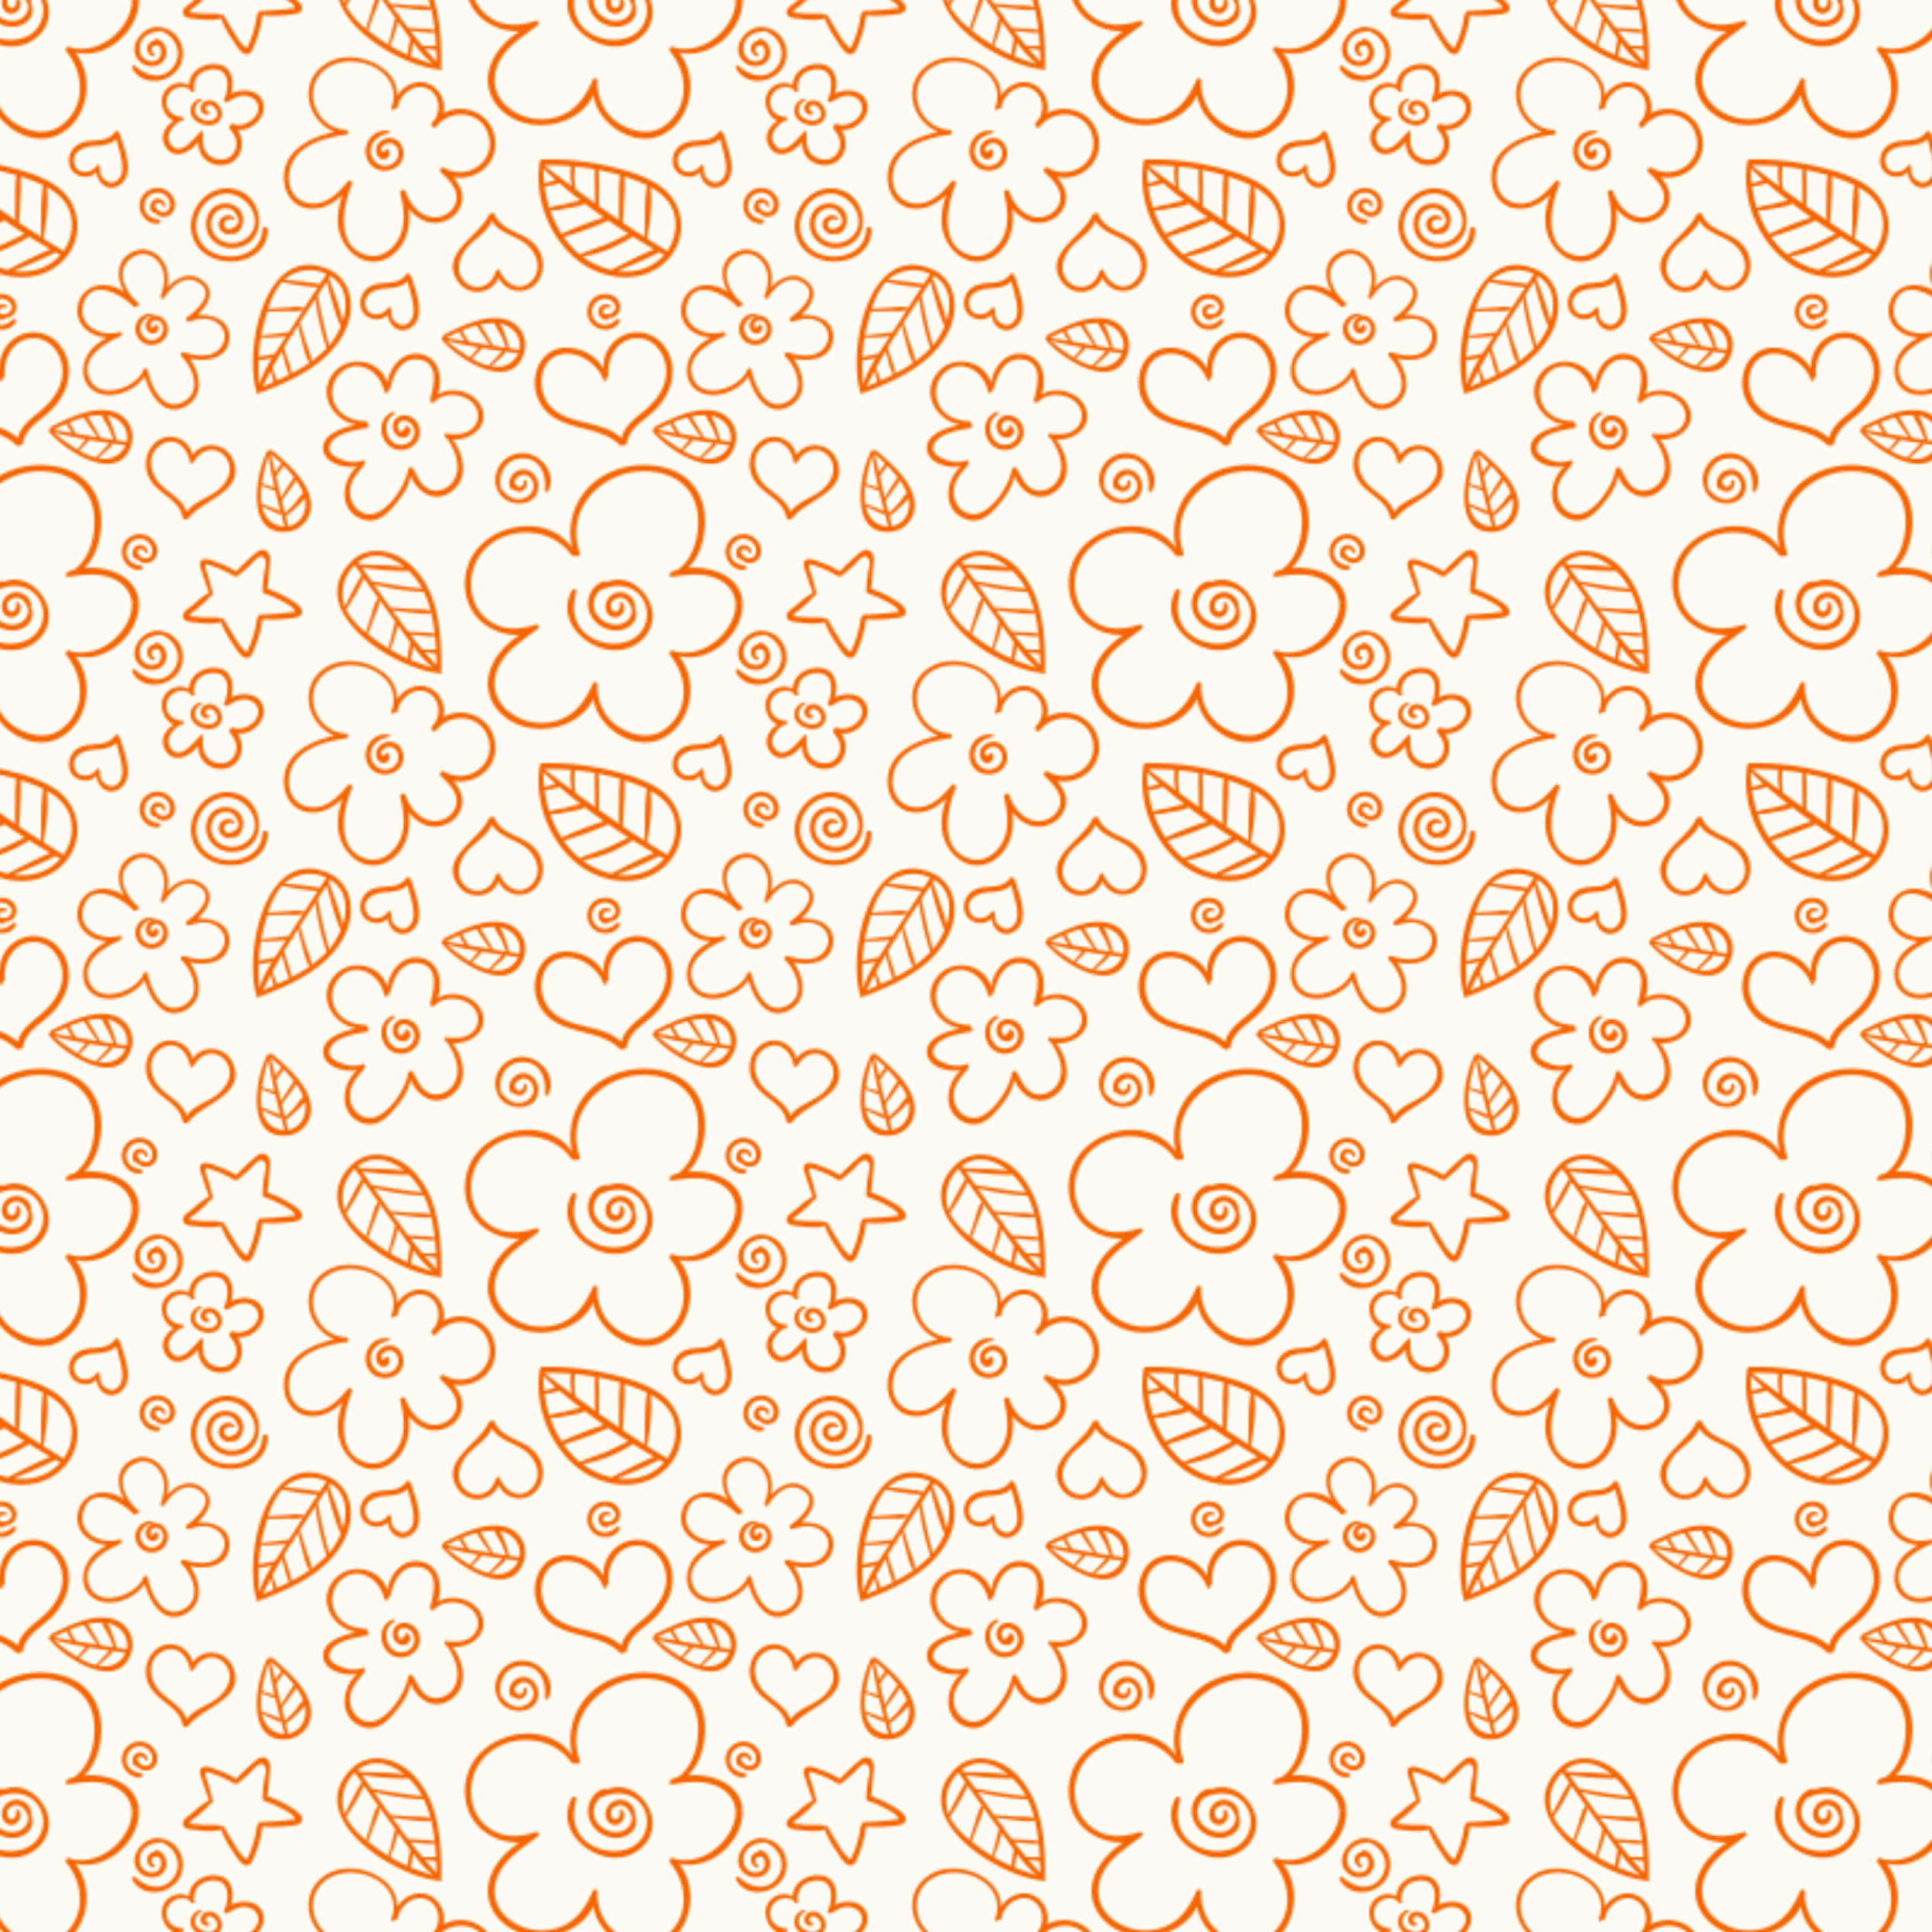<svg xmlns="http://www.w3.org/2000/svg" xmlns:xlink="http://www.w3.org/1999/xlink" viewBox="0 0 800 800"><defs><style>.cls-1{fill:none;}.cls-2{fill:#fcfcf5;}.cls-3{fill:#f56400;}.cls-4{fill:url(#Nueva_muestra_de_motivo_2);}</style><pattern id="Nueva_muestra_de_motivo_2" data-name="Nueva muestra de motivo 2" width="250" height="250" patternUnits="userSpaceOnUse" viewBox="0 0 250 250"><rect class="cls-1" width="250" height="250"/><path class="cls-2" d="M.71,130a3.38,3.38,0,0,0,4.07-2.12c.49-1.7-.94-3.26-2.37-3.87A4.81,4.81,0,0,0,0,123.71v2.46a3.18,3.18,0,0,1,2.71.37c.42.28.16,1.08-.37.87A2.16,2.16,0,0,0,0,128v2.08a1.53,1.53,0,0,0,.18.18A.42.42,0,0,1,.71,130Z"/><path class="cls-2" d="M24.26,106.35c.25-.26.5-.53.74-.8a1.1,1.1,0,0,1-.33-.12c-.58-.32-1.15-.66-1.73-1a.79.79,0,0,1-.17.14c-5.54,2.86-11.38,5.26-17.18,7.61C12.25,113.1,19.05,111.54,24.26,106.35Z"/><path class="cls-2" d="M0,243.82V250H.9a6.12,6.12,0,0,1,6.21-4.74c2.53.14,5.3,2.18,5.7,4.74h4.28a10.44,10.44,0,0,0-.85-1.75C12.65,242.33,5.83,241.48,0,243.82Z"/><path class="cls-2" d="M15.61,171.08c5.05-4.06,9.39-8.91,10.2-15.61.84-7-3.83-15.2-11.56-15.41-8.46-.24-13,8-12.32,15.45a.87.87,0,0,1-.81.92c0,.12.06.24.08.36a.76.76,0,0,1-1.2.77v19.59a20.64,20.64,0,0,1,7.32,4.3C8.5,176.88,11.91,174,15.61,171.08Z"/><path class="cls-2" d="M26.18,104.07a18.61,18.61,0,0,0,3.09-15.25c-1.36-5.27-5.34-8.85-9.91-11.38.91,6.63-.28,14.22-1.28,20.76a.47.47,0,0,1-.37.41q4,2.53,8,5A1,1,0,0,1,26.18,104.07Z"/><path class="cls-2" d="M7.25,247.49A4.37,4.37,0,0,0,3,249.83s0,0,0,.08V250H6.63a0,0,0,0,1,0,0c-.18-.53.52-.85.9-.52A3.36,3.36,0,0,1,8,250h2.64A4.51,4.51,0,0,0,7.25,247.49Z"/><path class="cls-2" d="M10.21,96.8Q6,94.13,1.88,91.32L0,92.18v9.42c.23-.09.47-.17.7-.27C4,100,7.06,98.36,10.21,96.8Z"/><path class="cls-2" d="M6.4,81.74a67.74,67.74,0,0,1,.4-9.23c-2.24-.66-4.51-1.2-6.8-1.7V86.7q3.17,2.23,6.36,4.43C6.16,88,6.34,84.85,6.4,81.74Z"/><path class="cls-2" d="M11.08,15.11A11.92,11.92,0,0,0,17.09,0H12.81a4.08,4.08,0,0,1,0,1.35A6.26,6.26,0,0,1,11.11,9c-3,2.58-7.63,2.54-11.11.87V16A17.48,17.48,0,0,0,11.08,15.11Z"/><path class="cls-2" d="M6.13,50.94C11.81,54.6,19.21,56.21,25,52.09c10.47-7.44,10.05-21.5,2.52-30.72a1.2,1.2,0,0,1,1.7-1.7l0,0C39.87,22.5,51.33,14.26,54.15,4a12.86,12.86,0,0,0,.45-4H19.23a13.29,13.29,0,0,1-3.8,15.25C11,19.18,5.3,19.93,0,18.58V44.5A18.43,18.43,0,0,0,6.13,50.94Z"/><path class="cls-2" d="M0,90v0H0Z"/><path class="cls-2" d="M20.82,103.22c-2.93-1.7-5.85-3.43-8.74-5.24a67.53,67.53,0,0,1-12.08,6v6.92a30.31,30.31,0,0,0,3.19.9C9,108.76,14.82,105.74,20.82,103.22Z"/><path class="cls-2" d="M17.85,76.86a.44.44,0,0,1,.07-.17c-1-.48-1.94-.92-2.92-1.32-2.12-.87-4.28-1.64-6.46-2.33a82.74,82.74,0,0,1-.22,10.32c-.12,2.9-.16,5.83-.57,8.71q4.52,3,9.11,6s0,0,0,0C17.22,91.11,16.76,83.68,17.85,76.86Z"/><path class="cls-2" d="M149.85,235.08c1.33,1.84,2.65,3.68,4,5.54,7,1.29,14,2.43,21.05,3.17a29.68,29.68,0,0,0-5.63-7.41C162.88,236.65,156.2,235.73,149.85,235.08Z"/><path class="cls-2" d="M208.09,145.41q-4.29-.6-8.57-1.33a11.68,11.68,0,0,1-1.92,2.18l-2.21,2.25a28.89,28.89,0,0,0,6.85,2.91c1.91-2,3.8-4,5.79-6Z"/><path class="cls-2" d="M198.17,143.85c-4.47-.79-8.92-1.7-13.32-2.83a80,80,0,0,0,9.75,7l2.11-2.5A18.3,18.3,0,0,1,198.17,143.85Z"/><path class="cls-2" d="M210.25,145.7c-.44-.06-.89-.11-1.33-.18a.77.77,0,0,1,0,1c-1.81,1.75-3.71,3.41-5.6,5.08,3.92.77,7.61,0,10.34-3.59a8.53,8.53,0,0,0,1-1.77c-1.29-.16-2.59-.34-3.89-.52A.56.56,0,0,1,210.25,145.7Z"/><path class="cls-2" d="M210.91,144.24c1.4.21,2.8.42,4.2.61a8.76,8.76,0,0,0-3.43-8.86,10.68,10.68,0,0,0-4.65-2,26,26,0,0,1,2,4.41A44.48,44.48,0,0,1,210.91,144.24Z"/><path class="cls-2" d="M209.58,144a45.36,45.36,0,0,0-2-5c-.8-1.7-2.21-3.39-2.73-5.21a25.57,25.57,0,0,0-4,.26c-.67.1-1.34.23-2,.37,1.88,2.85,3.62,5.81,5.33,8.77C206,143.48,207.8,143.77,209.58,144Z"/><path class="cls-2" d="M156.81,247.93c-2.05-2.83-4.07-5.67-6.09-8.51A77.76,77.76,0,0,1,144.85,250h10.41a6.91,6.91,0,0,1,1.17-1.93A.45.45,0,0,1,156.81,247.93Z"/><path class="cls-2" d="M149.85,238.18l-2.72-3.87a.85.85,0,0,1-.16-.37l-.6.6a16.17,16.17,0,0,0-4,15.46h1c2-3.91,4-7.9,6.27-11.6A.62.62,0,0,1,149.85,238.18Z"/><path class="cls-2" d="M110,245.94a1.09,1.09,0,0,1-.42-.25.92.92,0,0,1-1-.87,59.89,59.89,0,0,1,.62-7.06c.16-1.37,1.09-4.38.63-5.66-1.58-4.34-5.14.72-6.48,2-1.6,1.5-3.27,2.91-5,4.32a.87.87,0,0,1-1,.13.92.92,0,0,1-.77-.12,42.53,42.53,0,0,0-6.21-3.14c-.84-.33-1.7-.63-2.56-.9a10.36,10.36,0,0,0-2.62-.72c-1,.45.9,5,1.13,5.79.51,1.81,1,3.62,1.44,5.45a.31.31,0,0,1,.2.47l-.06.09c0,.11,0,.21.08.32a.63.63,0,0,1-.83.76A24.85,24.85,0,0,1,83.94,250h34.75c-.75-.41-1.46-.76-1.91-1A44.6,44.6,0,0,0,110,245.94Z"/><path class="cls-2" d="M148.11,232.94a.78.78,0,0,1,.43.3l.35.49c6.06.25,12.5.19,18.57,1.08C161.72,230.14,154.36,228,148.11,232.94Z"/><path class="cls-2" d="M45.08,239c-5.46-1.72-10.78-1-16.3-.15a1.7,1.7,0,0,1-.51,0,1.52,1.52,0,0,0-.2.06.66.66,0,0,1-.63-1.1,1.1,1.1,0,0,1,.76-1.07,20.35,20.35,0,0,1,2.54-.81c6.3-4.49,8.59-13.28,8.36-20.78-.35-11.6-7.85-18.58-19.24-19.82A29.78,29.78,0,0,0,0,200.22v40.63a5.17,5.17,0,0,1,.89-.15.64.64,0,0,1,.63.31c7.25-3.14,15,2,17.71,9H54.6C54.35,244.72,50.49,240.68,45.08,239Z"/><path class="cls-2" d="M154.77,242q2.83,4,5.71,8h17a42.56,42.56,0,0,0-1.95-4.89A105.08,105.08,0,0,1,154.77,242Z"/><path class="cls-2" d="M157,250h1.28c-.37-.52-.75-1-1.13-1.55A6.32,6.32,0,0,1,157,250Z"/><path class="cls-2" d="M248.86,6.32a10.29,10.29,0,0,0,1.14.82V0h-4.19A7.67,7.67,0,0,0,248.86,6.32Z"/><path class="cls-2" d="M230.08,74.47c-1.76-1.55-3.5-3.11-5.19-4.71q.08,3.09.44,6.15c.91-.22,1.81-.45,2.7-.72C228.69,75,229.38,74.68,230.08,74.47Z"/><path class="cls-2" d="M238.43,103.9c.58.54,1.18,1.07,1.81,1.57a.45.45,0,0,1,.21-.22c3.09-1.44,6.38-2.39,9.55-3.65V92.18a168.64,168.64,0,0,1-16.61,5.94A38.53,38.53,0,0,0,238.43,103.9Z"/><path class="cls-2" d="M234.45,86.33a26.32,26.32,0,0,1-6.6.85,42.64,42.64,0,0,0,4.71,9.7A161.6,161.6,0,0,1,250,90.06v0q-4-2.77-7.85-5.72C239.92,85.58,236.94,85.86,234.45,86.33Z"/><path class="cls-2" d="M248,81.85a14.32,14.32,0,0,1-.11,3.42L250,86.7V70.81c-.74-.15-1.47-.33-2.21-.47A86.67,86.67,0,0,1,248,81.85Z"/><path class="cls-2" d="M246.55,84.28c-.09-.61-.16-1.16-.16-1.2,0-1.43,0-2.87,0-4.31,0-2.9-.16-5.8-.06-8.7-2.73-.48-5.47-.87-8.23-1.13a32,32,0,0,0,.24,9.32Q242.4,81.31,246.55,84.28Z"/><path class="cls-2" d="M7.25,8.39c2.85-.81,5-3.72,4.31-6.57C11.26,1.2,11,.58,10.62,0H8C9.47,2.18,7.4,5.62,4.79,5.68a4,4,0,0,1-3.6-2.41A4.62,4.62,0,0,1,.84,1.85a.78.78,0,0,1-.12-.38A6,6,0,0,1,.9,0H0V7.14A9.07,9.07,0,0,0,7.25,8.39Z"/><path class="cls-2" d="M250,110.85v-6.92a42.84,42.84,0,0,1-8.78,2.3A32.77,32.77,0,0,0,250,110.85Z"/><path class="cls-2" d="M249.75,157.19c-2.29-7.07-12.17-13.14-19.51-9.84s-7.53,14.6-3,20.15c5.51,6.71,14.87,6.79,22.72,9.65V157.56A.86.86,0,0,1,249.75,157.19Z"/><path class="cls-2" d="M240,228.92c.44,1.27-1.19,1.88-2,1.13a.85.85,0,0,1-1.33-.12c-10.18-14.57-35-11.85-40.61,5.34a20.59,20.59,0,0,0,.62,14.73h38.34a15.26,15.26,0,0,1,1.79-5.58,1,1,0,0,1,1.81.76,23.8,23.8,0,0,0-.91,4.82h5.74a9.62,9.62,0,0,1,.13-1.51c.57-3.44,2.94-6.84,6.39-7.64V200.22C241.06,206.28,235.92,217.06,240,228.92Z"/><path class="cls-2" d="M245.81,250H250v-6.18q-.9.36-1.77.81A8.91,8.91,0,0,0,245.81,250Z"/><path class="cls-2" d="M225.28,68.43q5.78,4.44,11.58,8.77a23.5,23.5,0,0,1-.41-8.4C232.73,68.5,229,68.38,225.28,68.43Z"/><path class="cls-2" d="M250,130.05V128a1.57,1.57,0,0,0-.36.61A1.39,1.39,0,0,0,250,130.05Z"/><path class="cls-2" d="M245.72,126.61a5.62,5.62,0,0,0,2.22,7.35,5,5,0,0,0,2.06.65v-2.32a3.63,3.63,0,0,1-2.13-4.07,3.09,3.09,0,0,1,2.13-2v-2.46A5.63,5.63,0,0,0,245.72,126.61Z"/><path class="cls-2" d="M228.44,76.7c-1,.21-2,.36-2.95.48a55.65,55.65,0,0,0,2,8.92c2.17-1,4.7-1.18,7-1.7a58.15,58.15,0,0,1,6-1.43c-3-2.34-6-4.73-8.86-7.21A10.28,10.28,0,0,1,228.44,76.7Z"/><path class="cls-2" d="M171.08,17.62a39.2,39.2,0,0,1-1.1,5.61c3.08,1.29,6.26,2.27,9.4,3.38A52.26,52.26,0,0,1,171.08,17.62Z"/><path class="cls-2" d="M178,19.05a23.67,23.67,0,0,1,2.51.05c-.1-1.9-.22-3.8-.4-5.69a.53.53,0,0,1-.3.14,28.37,28.37,0,0,1-5.81-.36q-2-.18-4.05-.39Q172.4,16,175,19C176,19,177,19,178,19.05Z"/><path class="cls-2" d="M175.83,20c1.6,1.87,3.23,3.72,4.92,5.51-.05-1.64-.11-3.28-.18-4.93a18.32,18.32,0,0,1-2.36-.26Z"/><path class="cls-2" d="M241.48,11.37A17.14,17.14,0,0,0,250,16V9.88c-.29-.14-.58-.28-.85-.44A11.16,11.16,0,0,1,243.48,0h-5.74A14.35,14.35,0,0,0,241.48,11.37Z"/><path class="cls-2" d="M3.2,2.1A2,2,0,0,0,4.79,3.33C6.42,3.36,7,1.25,6.63,0H3A4.17,4.17,0,0,0,3.2,2.1Z"/><path class="cls-2" d="M81.47,2.16c-.64.56-2.47,1.61-2.78,2.4-.79.49-.46.73,1,.7.67.08,1.34.15,2,.21,1,.08,2,.15,3,.19,2.1.09,4.28-.18,6.34.26a.71.71,0,0,1,.52.39.8.8,0,0,1,1.17.21c1.15,2.11,2.33,4.18,3.64,6.19s2.84,5.07,4.75,6.35c.32.87.76,1,1.31.41.31-.62.59-1.24.85-1.88.55-1.32,1-2.65,1.47-4A54,54,0,0,0,106.47,6a.83.83,0,0,1,.56-.67.79.79,0,0,1,.8-.84c2.45-.1,4.9-.25,7.35-.43,1.22-.1,2.44-.21,3.65-.36L121,3.43c1.26.18,1.54-.09.83-.82-.26-.93-1.73-1.87-3.09-2.61H83.94l-.1.1C83.06.79,82.27,1.48,81.47,2.16Z"/><path class="cls-2" d="M168.77,22.73a35.4,35.4,0,0,1,.59-3.87c.16-.95.3-1.92.51-2.88-.87-1.18-1.72-2.37-2.56-3.55a.42.42,0,0,1-.09-.14c-.81-1.13-1.6-2.25-2.4-3.35a61.63,61.63,0,0,1-3.3,10,75.45,75.45,0,0,0,7.23,3.81Z"/><path class="cls-2" d="M201.26,6c6.31,5.27,13.33,4.89,20.65,2.61a.77.77,0,0,1,1.05.51.54.54,0,0,1,.1.92c-5.47,4.43-12,8-15.67,14.21-4.43,7.41-3.15,15.64,3.83,20.81a21.93,21.93,0,0,0,21.89,2.42c6.44-3,9.66-8.36,12.41-14.58.53-1.21,2.12-.25,1.95.83-.05.31-.12.61-.18.92a.71.71,0,0,1,.06.25A21.52,21.52,0,0,0,250,44.5V18.58C241.45,16.4,234,8.73,235.05,0H196.71A16.73,16.73,0,0,0,201.26,6Z"/><path class="cls-2" d="M161.68,1.54c2.71.14,5.41.46,8.11.62s5.55,0,8.1.59a.64.64,0,0,1,0,1.27c-2.52.39-5.31-.12-7.83-.4s-5.17-.56-7.71-1c.72,1,1.44,2,2.17,3a.61.61,0,0,1,.82.69l-.06.34c1.21,1.63,2.42,3.25,3.66,4.86,1.75.1,3.5.21,5.24.33a27.94,27.94,0,0,1,5.79.57l0,0A59.4,59.4,0,0,0,177.47,0h-17l1.1,1.55A.16.16,0,0,1,161.68,1.54Z"/><path class="cls-2" d="M143.34,0h-1c.12.4.25.79.4,1.18Z"/><path class="cls-2" d="M143.52,2.89a32.25,32.25,0,0,0,8,9c.7-2.38,1.49-4.73,2.25-7.09A47.68,47.68,0,0,1,155.26,0H144.85l-1.56,2.42C143.37,2.58,143.44,2.74,143.52,2.89Z"/><path class="cls-2" d="M152.38,12.53c1,.79,2,1.56,3,2.29,1.75,1.3,3.57,2.5,5.42,3.63,1.07-3.67,1.94-7.38,2.9-11.08-1.8-2.45-3.58-4.91-5.37-7.37H157a33.46,33.46,0,0,1-1.76,4.86C154.32,7.42,153.4,10,152.38,12.53Z"/><path class="cls-2" d="M194.09,141.46c3,.51,5.92,1,8.88,1.51-1.86-2.59-3.7-5.21-5.4-7.9a.94.94,0,0,1-.12-.3,45.12,45.12,0,0,0-6.1,2.06c.86,1.46,1.63,3,2.64,4.36A.43.43,0,0,1,194.09,141.46Z"/><path class="cls-2" d="M48.27,182.32l4.2.62A8.75,8.75,0,0,0,49,174.08a10.65,10.65,0,0,0-4.64-2,25.63,25.63,0,0,1,2,4.41A46.42,46.42,0,0,1,48.27,182.32Z"/><path class="cls-2" d="M46.94,182.13a43.69,43.69,0,0,0-2-5c-.8-1.69-2.2-3.39-2.72-5.2a25.57,25.57,0,0,0-4,.26c-.67.09-1.34.22-2,.36,1.87,2.86,3.62,5.82,5.33,8.77C43.39,181.57,45.16,181.85,46.94,182.13Z"/><path class="cls-2" d="M31.45,179.55l8.87,1.51c-1.85-2.59-3.69-5.21-5.39-7.9a.8.8,0,0,1-.12-.31,45.78,45.78,0,0,0-6.11,2.07c.87,1.46,1.64,3,2.65,4.35A.56.56,0,0,1,31.45,179.55Z"/><path class="cls-2" d="M27.58,175.39c-1.87.82-3.7,1.7-5.48,2.6,2.62.41,5.24.85,7.85,1.3A13.46,13.46,0,0,1,27.58,175.39Z"/><path class="cls-2" d="M113.75,146.49q1.19-1.86,2.39-3.67a.38.38,0,0,1,.09-.15c.76-1.16,1.52-2.31,2.25-3.45a61.44,61.44,0,0,1-10.49.55,76.3,76.3,0,0,0-.92,8.13v0a34.43,34.43,0,0,1,3.82-.86C111.83,146.86,112.79,146.64,113.75,146.49Z"/><path class="cls-2" d="M35.53,181.93c-4.47-.78-8.92-1.7-13.32-2.82a78.21,78.21,0,0,0,9.75,7c.7-.83,1.41-1.66,2.11-2.5A21.29,21.29,0,0,1,35.53,181.93Z"/><path class="cls-2" d="M116.11,211.68q-1.11-4.19-2.1-8.42a11.41,11.41,0,0,1-2.75-.92l-2.93-1.17a29.05,29.05,0,0,0,0,7.45c2.59,1,5.2,1.93,7.75,3Z"/><path class="cls-2" d="M113.71,201.93c-1-4.43-1.89-8.88-2.56-13.37a79.09,79.09,0,0,0-2.71,11.71l3.12,1C112.27,201.47,113,201.64,113.71,201.93Z"/><path class="cls-2" d="M112.67,148.21a38.53,38.53,0,0,1-5.63,1c-.08,3.34.17,6.66.27,10A52.26,52.26,0,0,1,112.67,148.21Z"/><path class="cls-2" d="M40,68.61a.67.67,0,0,1,1-.13.56.56,0,0,1,.44.56,7.84,7.84,0,0,0,.75,4.24q4.45,4.64,7.58.07c1.22-1.92,1-4.56.69-6.66-.52-3.1-1.47-6.17-2.28-9.22-2,2.5-6.59,2.82-9.48,3-4.15.24-9.4,2.57-7.72,7.74C32.3,72.44,37.94,71.84,40,68.61Z"/><path class="cls-2" d="M114.33,197.25c.68,2.92,1.35,5.84,2,8.76,1.67-2.71,3.37-5.43,5.19-8a.75.75,0,0,1,.24-.23,45.25,45.25,0,0,0-4.27-4.83,48.74,48.74,0,0,0-3,4.13A.5.5,0,0,1,114.33,197.25Z"/><path class="cls-2" d="M116.65,192.07c-1.47-1.41-3-2.76-4.51-4q.94,3.85,1.84,7.74A13.66,13.66,0,0,1,116.65,192.07Z"/><path class="cls-2" d="M80.67,190.67a.81.81,0,0,1-.61.45h0c0,.78-1.29,1-1.41.19-.88-5.8-6-11-12-7.16s-4.72,11.71-.47,16.16c3.88,4.07,9.35,6.29,11.12,11.73,2.75-4.32,9.41-6,13.12-9.23,4-3.42,6.51-8.72,3-13.45S83.41,185.71,80.67,190.67Z"/><path class="cls-2" d="M136.63,114.21a.8.8,0,0,1-.13.5l-.33.51c2,5.73,4.37,11.71,5.75,17.69C144.18,125.86,143.51,118.22,136.63,114.21Z"/><path class="cls-2" d="M117.85,149.31c-.38-1.3-.74-2.6-1.11-3.91q-2,3.43-4,6.93c.38.94.72,1.89,1.07,2.84a22.59,22.59,0,0,1,.86,2.36c1.74-.79,3.47-1.59,5.16-2.45a.51.51,0,0,1-.24-.22A28.52,28.52,0,0,1,117.85,149.31Z"/><path class="cls-2" d="M124.19,133.52a.9.9,0,0,0,0,.09c.84,2.57,1.53,5.2,2.36,7.78s2.05,5.15,2.39,7.76a.64.64,0,0,1-1.18.45c-1.28-2.2-1.82-5-2.48-7.44s-1.35-5-1.84-7.56c-.68,1-1.36,2.08-2,3.12a.61.61,0,0,1-.34,1l-.35.07c-1.08,1.71-2.14,3.44-3.19,5.17.54,1.67,1.08,3.34,1.6,5a29,29,0,0,1,1.58,5.6s0,0,0,0a52.53,52.53,0,0,0,14.5-10.47,104.62,104.62,0,0,1-4.63-20.46Q127.39,128.59,124.19,133.52Z"/><path class="cls-2" d="M131.54,122.31c1.33,7,2.83,13.93,4.71,20.76a29.94,29.94,0,0,0,4.85-7.94c-2.56-5.81-4.13-12.38-5.83-18.52C134,118.51,132.8,120.41,131.54,122.31Z"/><path class="cls-2" d="M132.38,117.73c.87-1.32,1.73-2.63,2.61-3.94a.77.77,0,0,1,.29-.28c-.26-.12-.51-.24-.78-.35a16,16,0,0,0-16.82,2.67c4.79.52,9.69.87,14.41,1.76A.66.66,0,0,1,132.38,117.73Z"/><path class="cls-2" d="M45.45,183.5q-4.29-.62-8.58-1.33A11.22,11.22,0,0,1,35,184.34l-2.22,2.26a29.55,29.55,0,0,0,6.86,2.91c1.91-2,3.8-4,5.79-6Z"/><path class="cls-2" d="M125.48,128.29c-2,.86-4.52.52-6.67.56-2.73,0-5.47.12-8.2.09-.37,1.22-.72,2.43-1,3.61-.58,2.1-1,4.23-1.42,6.37,3.81-.34,7.58-.88,11.38-1.32Q122.49,132.94,125.48,128.29Z"/><path class="cls-2" d="M48.1,183.86a.64.64,0,0,1-.49-.07l-1.33-.18a.77.77,0,0,1-.05,1c-1.81,1.75-3.71,3.41-5.6,5.08,3.92.77,7.61,0,10.33-3.59a8.4,8.4,0,0,0,1-1.77Z"/><path class="cls-2" d="M125.55,127.45a.46.46,0,0,1,.27.31q2.84-4.4,5.72-8.77a92,92,0,0,1-14.82-2.19c-.11.13-.24.25-.35.39A32,32,0,0,0,111,127.9c2.47-.21,5-.33,7.42-.49C120.62,127.27,123.41,126.65,125.55,127.45Z"/><path class="cls-2" d="M119.7,72.45c1.07-11.85,14.07-15.36,23.89-16.77,1.11-.16.76-1.82-.25-1.88-13.64-.71-19.27-19.43-6.67-26.34,11.41-6.25,31,2.51,25.37,17.33-.24.63.81,1.08,1.09.46l.11-.3c.51.29,1.31.17,1.42-.5.86-5.71,7.82-10.94,13.38-7.21,4.12,2.76,4.57,8.78,1.78,12.53-.31.34-.62.68-.91,1-.91,1.17.55,2.77,1.67,1.67a9.19,9.19,0,0,0,.93-1.05c6.55-6.75,18.58-4.9,20.92,5.11,2.55,10.89-9.27,18.38-18.51,13a1.16,1.16,0,0,0-1.4,1.81c2.42,2.31,5.21,4.86,6.22,8.14,1.35,4.36-1.45,8.57-5.59,10-7.19,2.42-13.06-3.77-15.19-10a1.14,1.14,0,0,0-2.2.61c1.28,5.31,2.18,11.12.35,16.42-2,5.62-7.45,10.73-13.79,9.27-13.5-3.12-10.51-20.21-6.61-29.39.42-1-.83-2.31-1.65-1.28-3.59,4.46-8.59,9.59-14.87,9.22C122.62,83.93,119.13,78.69,119.7,72.45Zm33.18-5.09c3.75,5.48,13.45,3.88,14.1-3.15.25-2.75-1.11-5.79-3.85-6.76a5.89,5.89,0,0,0-7.08,3c-.86,2,.11,5.5,2.75,5.51a2.48,2.48,0,0,0,1.94-4c-.51-.67-1.68.22-1.18.91-1.71-.1-2.27-.59-1.7-1.47a1.6,1.6,0,0,1,.69-.94,3.61,3.61,0,0,1,6.26,1.87c1,3.86-2.86,7-6.52,6.25a6.24,6.24,0,0,1-4.72-7.12c.57-3.72,4.13-5.72,7.53-6.32a.44.44,0,0,0,0-.85C153.73,52.77,148.76,61.36,152.88,67.36Z"/><path class="cls-2" d="M159.27,119.45c-4.16.25-9.41,2.58-7.73,7.75,1.38,4.23,7,3.63,9.05.41a.64.64,0,0,1,1-.13.55.55,0,0,1,.44.56,8,8,0,0,0,.75,4.24q4.45,4.64,7.59.07c1.22-1.92,1-4.56.68-6.67-.52-3.09-1.47-6.17-2.28-9.21C166.75,119,162.15,119.28,159.27,119.45Z"/><path class="cls-2" d="M185.09,181.48c3.43,5.23,6.39,11.79,2.58,17.7-2.23,3.46-7.08,5.25-10.8,3-3.1-1.85-4.22-5.53-6.09-8.37a.87.87,0,0,0-1.6.35.51.51,0,0,0-.26.39c-1,6.08-7.14,15.55-13.18,17.84-5.07,1.92-9.89-1.86-10.77-6.89-.91-5.21,2.33-9.08,5.6-12.67a.71.71,0,0,0,.09-.85l.18-.11c.61-.4.24-1.54-.52-1.25a12.37,12.37,0,0,1-8.86-.29c-2.82-1-6.52-3-4.71-6.53,2.34-4.55,10.52-5.76,15-6.59,1-.19,1-1.35.33-1.89a.66.66,0,0,0-.57-.86c-4.12-.23-8.08-1.14-11-4.34a11.18,11.18,0,0,1-.88-14.21c6.64-8.68,17.56-3.15,19.41,6.07.2,1,1.75.75,1.74-.24,0-.14,0-.27,0-.41a.6.6,0,0,0,.71-.46c1.33-5.79,4.51-13,11.81-12.06,8.8,1.13,6.3,11,4.77,16.69a1,1,0,0,0,1.74.87,1,1,0,0,0,.18-.13c4.42-4.54,13.93-3.23,17,2.32a7.21,7.21,0,0,1-3,9.95c-2.73,1.55-5.73,1.25-8.72,1.15l-.12-.12c-.41-.38-1.12,0-1,.53a.93.93,0,0,0,.51,1.27Zm-11.48-4.32A6.49,6.49,0,0,0,167.2,172a4.59,4.59,0,0,0-4.57,4.86c.16,2.37,2.12,4.61,4.64,4.32,2.32-.27,3.61-3,1.72-4.61a.86.86,0,0,0-1.21,1.22c-.52-.6-1.88,2.53-2.89-.19a2.59,2.59,0,0,1,.41-2.67c1.57-1.57,4.29-.49,5.35,1a5.16,5.16,0,0,1-2.44,7.86c-7.4,2.71-11.53-8.53-5-12.24.5-.29.17-1.15-.4-1-6.73,2.31-6.18,11.94-.26,14.93C168.21,188.43,175.22,183.52,173.61,177.16Z"/><path class="cls-2" d="M192.85,103.24c-3.13,4.2-4.46,9.93,0,13.77s10.59,1.39,12.18-4a.8.8,0,0,1,.51-.58h0c-.16-.76,1-1.26,1.34-.49,2.12,5.47,8.23,9.45,13.22,4.39s2-12.46-3.06-15.88c-4.67-3.13-10.49-4.1-13.41-9C201.9,96.18,195.77,99.3,192.85,103.24Z"/><path class="cls-2" d="M78.49,36.87a4.14,4.14,0,0,0,.37.84.63.63,0,0,0,1,.09.54.54,0,0,0,.66-.83c-.12-.13-.25-.23-.37-.35.27-2.5.63-4.73,2.93-6.36a9.61,9.61,0,0,1,6-1.56c6.27.37,5.65,8.13,3.77,12.31a1.42,1.42,0,0,0-.08.18l0,.07a.69.69,0,0,0,.63,1,.87.87,0,0,0,.7-.06c2.28-1.11,4.2-2.6,6.87-2.62,2.51,0,5.34,1.5,5.88,4.16,1,5.09-6.24,9.53-10.43,7.55a.71.71,0,0,0-1,.77.74.74,0,0,0-.36,1.18c1.53,2,2.83,3.58,2.79,6.27a6.5,6.5,0,0,1-4.23,6.25,7.89,7.89,0,0,1-6.8-1.16c-3.12-2.27-3-6.25-2.84-9.74a.63.63,0,0,0-1.23-.16c0,.12,0,.24-.07.37a.76.76,0,0,0-.42.24c-2.51,2.58-7.85,9.79-11.63,4.43-2.54-3.61.52-7.32,3.65-9.46a5.73,5.73,0,0,0,1-.17.69.69,0,0,0,.53-.78l.05,0c.48-.25.14-1-.36-.85l-.45.14c-1.64-.53-3.18-.8-4.48-2.09a6,6,0,0,1-1.46-6.06A6.52,6.52,0,0,1,78.49,36.87Zm1.5,12c2.52,3.15,8.43,4.51,11.08.83,2.44-3.39-1.15-9-5.29-8a3.25,3.25,0,0,0-2.65,3.53,2.52,2.52,0,0,0,3.08,2.21.66.66,0,0,0,0-1.26c-1-.13-1.24-.91-.74-2.36a2.24,2.24,0,0,1,2.4,0A4,4,0,0,1,90,47.47c-.44,2.53-3.54,2.82-5.48,2.19s-3.82-1.89-3.82-4a4.37,4.37,0,0,1,2.64-3.92c.5-.22.11-.89-.35-.82A5,5,0,0,0,80,48.85Z"/><path class="cls-2" d="M112.15,153.52c-1.17,2.17-2.3,4.36-3.36,6.58,1.51-.64,3-1.3,4.53-2a18.41,18.41,0,0,1-.61-2.29C112.52,155.07,112.33,154.3,112.15,153.52Z"/><path class="cls-2" d="M116.68,213.79l-.36-1.3a.77.77,0,0,1-1,.36c-2.32-1-4.58-2.1-6.85-3.19.81,3.91,2.94,7,7.31,8.13a8,8,0,0,0,2,.26c-.35-1.25-.69-2.52-1-3.78A.58.58,0,0,1,116.68,213.79Z"/><path class="cls-2" d="M190.22,137.31c-1.87.81-3.7,1.7-5.47,2.59,2.62.42,5.23.86,7.84,1.3A13.41,13.41,0,0,1,190.22,137.31Z"/><path class="cls-2" d="M194.1,250H179.75a36.78,36.78,0,0,0-8.1-14.52c-7-7.53-18.86-10.77-26.66-2.53-5.31,5.61-6.3,11.47-4.56,17.05H122.75c-.86-.63-1.8-1.15-2.45-1.57a47.51,47.51,0,0,0-9.65-4.68c.54-3.12.67-6.38,1-9.52.18-2,.6-4.64-1.31-6-1.46-1-2.84-.49-4.12.51a85.72,85.72,0,0,0-8.4,7.89v0A40.2,40.2,0,0,0,90.21,233c-1.63-.58-4.59-2-6.33-1.2s-.93,3-.49,4.35c1,3.13,2,6.24,3.19,9.3a32.24,32.24,0,0,0-6.15,4.6h-23c-.25-11-12.26-15.74-22.61-14.81,4.87-4.52,6.95-12,7.08-18.64C42.16,205,36,196.13,24.61,193.48A34.33,34.33,0,0,0,0,196.88V180a22,22,0,0,1,6.59,4.21,1.15,1.15,0,0,0,1.6.07,1.07,1.07,0,0,0,1.36-.9c1-5.8,5.92-8.58,10-12.12a26.69,26.69,0,0,0,7.19-9.42c2.77-6.31,2.41-13.67-2.11-19.09A13.8,13.8,0,0,0,8.06,138.9,14.27,14.27,0,0,0,0,150V136.44a6.75,6.75,0,0,0,6.54-3.06.82.82,0,0,0-1.29-1c-1.53,1.33-3.33,2.38-5.25,2.22v-2.32a2.34,2.34,0,0,0,1.63,0,.78.78,0,0,0,.5-.67c2.84.31,5.4-2.81,4.46-5.83s-3.79-4.25-6.59-4v-8.36c8.71,2.68,18.44,1.68,25.47-4.89A20.12,20.12,0,0,0,24.1,77.58c-6.23-4.67-14.44-7-21.9-8.73-.73-.17-1.46-.32-2.2-.48V48.77C5.63,55.7,15.61,59.72,23.71,56,36.5,50.22,39.55,32.15,31.13,21.7c11.74,2.93,24.69-7.28,26.2-19.23A16.18,16.18,0,0,0,57.46,0h23l-1,.86c-1.23,1.06-4.39,2.76-3.6,4.87.68,1.82,3.3,1.81,4.85,2,3.24.33,7.24.91,10.4-.05a.93.93,0,0,0,.35-.23,41.81,41.81,0,0,0,4.83,9c1.19,1.69,3.34,5.7,5.6,6s3.11-3,3.74-4.53a46,46,0,0,0,3-11.47s0,0,0-.09a52.34,52.34,0,0,0,11.46-.33c1.73-.23,4.83-.21,5-2.58C125.06,2,124,.89,122.75,0h17.68c4.67,15.05,29.13,28.11,42.1,28.79a.47.47,0,0,0,.24-.89l-.24-.09a.5.5,0,0,0-.09-.45,1,1,0,0,0,.27-.69c0-8.68-.33-18.14-3-26.67H194.1a19.61,19.61,0,0,0,5.51,7.69,23,23,0,0,0,15.53,5.23c-5.23,3.42-9.76,8-11.94,13.84-2.9,7.85-.29,15.56,6.35,20.49,11.3,8.38,30.07,4.82,36.18-7.89A19.18,19.18,0,0,0,250,48.77v19.6A111,111,0,0,0,224.68,66a1.2,1.2,0,0,0-1.12,1.56.59.59,0,0,0-.07.2c-2.09,14.59,4,30.51,15.53,39.8a33.15,33.15,0,0,0,11,5.82v8.36a7.27,7.27,0,0,0-3.91,1.47,7.35,7.35,0,0,0,3.91,13.2V150a17.47,17.47,0,0,0-.21,2.62c-2.57-4.92-7.88-7.94-13.62-8.56-7.86-.86-13.4,4.29-14.52,12a17,17,0,0,0,9.41,17.75c6,3.08,12.9,3.65,18.94,6.23v16.84a28.45,28.45,0,0,0-5.56,4.17,27.36,27.36,0,0,0-7.51,26c-10.44-15.4-37.1-10.14-43.07,6.92A23,23,0,0,0,194.1,250Zm21.27-62.33c-7.68.66-12.43,8.74-9.25,15.41,3.09,7.45,16.78,7.45,16.78-1.86,0-3.34-2.61-6.76-6.1-6.82-3.79-.06-6.89,3.87-5.62,7.47a.89.89,0,0,0,.85.64l.48,0a3.34,3.34,0,0,0,3.32.92,3.44,3.44,0,0,0,2.17-4.31.6.6,0,0,0-1.15.31,1.84,1.84,0,0,1-2.47,2.05.44.44,0,0,0-.26-.2.75.75,0,0,1-.13-.06c-.37-.37-.64-1-1-1.33.06-1.83,3.22-4.46,5.76-2.8a5,5,0,0,1,1.15,7.18,6.58,6.58,0,0,1-7.08,2.21c-2.27-.67-3.79-2.32-5.32-4-1.66-6.06,1.94-12.72,8.9-12.71,7.42,0,9.9,6.89,9.21,13.15-.08.75,1.11,1,1.43.38C230.78,195.54,223.34,187,215.37,187.67ZM183.44,139.9a.46.46,0,0,0-.49.71c6.32,7.87,28.94,22.6,34.13,5.3a11,11,0,0,0-7.84-13.64c-8.34-2.28-18.3,2.83-25.52,6.4A.82.82,0,0,0,183.44,139.9Zm21.33-51.16a1,1,0,0,0-1.71-.16,1,1,0,0,0-.76.57c-3.63,8.58-20.76,15.81-12.66,27.44,4.44,6.39,14.06,5.31,16.76-1.67,3.5,7.32,14.09,7.77,17.58-.79a12.41,12.41,0,0,0-2.56-12.87C216.62,95.88,207.76,95.89,204.77,88.74Zm-87-12.64c.74,5,4.07,9.1,9.17,10.05,5.8,1.07,10.79-1.72,14.84-5.52-1.91,5.61-2.83,11.61-.67,17.27,1.94,5.07,6.39,9.59,11.94,10.28,5.4.67,10.37-2.5,13.25-6.89s3.44-9.76,2.89-15c3.83,4.84,9.76,7.78,16,4.7a10.58,10.58,0,0,0,6.2-8.87c.1-3.37-1.61-6.28-3.77-8.81,9.32,1.73,18.92-5.6,17.26-16.15s-13-14.85-21.35-10.34a10.8,10.8,0,0,0-5-11.65c-5.25-2.94-11.26-.19-14.12,4.47.4-12.81-18.55-20.14-29.39-13.39-12.08,7.52-8,23.86,3.45,28.31C127.61,57,115.86,63.16,117.78,76.1ZM169.69,114s0-.07,0-.11c0-.82-1-.9-1.39-.37-3.88,5.16-9.23,2.58-14.39,4.77a7.9,7.9,0,0,0-4.69,8.38c.81,5.46,8.1,7.33,11.32,3.55.27,4.56,4.84,8.5,9.45,5.47,6.8-4.45,2-15.19.34-21A.92.92,0,0,0,169.69,114ZM67.5,39.27C66,43,68.11,48.62,72,50c-3.79,2.38-6.24,6.78-3.16,11.14,3.77,5.34,10.08,1.66,13.38-2.51A8.8,8.8,0,0,0,85,66a9.82,9.82,0,0,0,9.5,1.94,8.61,8.61,0,0,0,5.55-7.28,10.22,10.22,0,0,0-1.74-6.94c5.15.94,11.27-4.38,10.88-9.61-.5-6.8-8.45-7.92-13.57-5.24,1.66-5,.37-11.5-5.62-12.2a11.27,11.27,0,0,0-9.2,2.89,8.46,8.46,0,0,0-2.59,5.71A7.68,7.68,0,0,0,67.5,39.27Zm14.19,91.22c4.27-3.94,7.86-9.77,2.27-14.22-5.15-4.1-10.81-1.38-14.71,2.76.81-4.25.35-8.68-2.72-12.09-2.67-3-6.79-4.47-10.63-3-8,3-8,11.1-4.36,17.13a14.46,14.46,0,0,0-10.41-2.9,10.06,10.06,0,0,0-8.57,7.16c-2.42,8.45,4.39,14.06,11.76,14.51-3.75,2-7.18,4.69-8.83,8.7-1.58,3.82-1.47,8.62,1.5,11.76,6.14,6.48,18.44,2.53,22.95-4.44,2,7.59,8,17.36,17,12.36,7.83-4.37,6-13.61,1.6-19.71,6.78,1.36,15.57.31,16.4-8C95.7,132.65,88.19,130,81.69,130.49ZM64.07,85.59A1.45,1.45,0,0,1,65,84.11a2.09,2.09,0,0,1,2.63,1.34c.17.54,1,.23.91-.28a3.25,3.25,0,0,0-4.38-2.65c-2,.84-2.81,4.29-.74,5.49a.75.75,0,0,0,.83,0c1.58,2.38,5.62,2.36,7.34-.29,2.54-3.92-.62-8.8-4.75-9.71a7.44,7.44,0,0,0-9,6.34c-.55,4.31,3.34,8.91,7.86,8.18a.83.83,0,0,0,0-1.63c-2.71-.44-5.34-1.58-5.88-4.63A5.61,5.61,0,0,1,64,79.84a5.35,5.35,0,0,1,6.24,3.52c.44,1.49.16,3.58-1.47,4.28a3.38,3.38,0,0,1-4.23-1.77A.39.39,0,0,0,64.07,85.59ZM54.65,28.24C58.72,35.8,70,34.77,74.11,27.9c4-6.61.18-15.19-7.09-16.5-7.85-1.86-15.86,9.24-8.31,14.69,2.71,1.95,7,1.83,9.1-1,2.27-3,.89-7.85-2.77-8.93a.89.89,0,0,0-1,.31l-.24.43a3.35,3.35,0,0,0-2.69,2.15,3.42,3.42,0,0,0,2.23,4.28.6.6,0,0,0,.41-1.12,1.84,1.84,0,0,1-.22-3.19.53.53,0,0,0,.32-.1l.12-.07c.52-.08,1.19.06,1.68-.05,1.45,1.12,1.74,5.22-1.1,6.31a5,5,0,0,1-6.49-3.26,6.56,6.56,0,0,1,2.35-7c1.87-1.45,4.1-1.72,6.35-2,5.88,2.19,9.18,9,5.1,14.65-4.35,6-11.38,4-16-.22C55.23,26.8,54.3,27.59,54.65,28.24Zm-14.71,43c.27,4.56,4.84,8.5,9.45,5.48,6.8-4.46,1.94-15.19.33-21a.89.89,0,0,0-.65-.66s0-.07,0-.1c.06-.82-1-.91-1.38-.38-3.88,5.17-9.23,2.58-14.39,4.78a7.88,7.88,0,0,0-4.69,8.38C29.43,73.16,36.71,75,39.94,71.25ZM54.44,184a11,11,0,0,0-7.84-13.63c-8.34-2.28-18.3,2.82-25.53,6.4A.81.81,0,0,0,20.8,178a.47.47,0,0,0-.49.72C26.63,186.56,49.25,201.3,54.44,184Zm5.05,37.36a7.46,7.46,0,0,0-9,6.35c-.54,4.31,3.34,8.9,7.86,8.18a.83.83,0,0,0-.05-1.64c-2.71-.43-5.34-1.57-5.88-4.62a5.63,5.63,0,0,1,4.24-6.4,5.36,5.36,0,0,1,6.24,3.52c.44,1.49.16,3.58-1.46,4.29a3.38,3.38,0,0,1-4.23-1.78.42.42,0,0,0-.49-.28,1.44,1.44,0,0,1,.92-1.47,2.09,2.09,0,0,1,2.63,1.33c.17.55,1,.24.91-.27a3.25,3.25,0,0,0-4.38-2.65c-2,.84-2.81,4.29-.74,5.49a.77.77,0,0,0,.83,0c1.58,2.38,5.62,2.36,7.34-.29C66.77,227.15,63.61,222.27,59.49,221.35Zm37-30.87c-3-7.2-12.57-8.24-16.73-2-1.82-7.9-12.06-10.66-17.32-3.06a12.41,12.41,0,0,0-.31,13.12c3.51,6.3,12.17,8.21,13.53,15.85a1,1,0,0,0,1.63.53,1,1,0,0,0,.86-.4C83.59,206.93,101.88,203.6,96.51,190.48ZM110.87,95a1.11,1.11,0,0,0-2.21,0c-.31,12.64-19,14.79-25.34,5.47-5.06-7.41-.4-18.2,8.22-20.07,10.66-2.32,20,12.59,9.37,19-4.63,2.8-11.63,1-13.2-4.56-.9-3.14.34-7.13,3.74-8.28a6.34,6.34,0,0,1,5,.47q5.25,5.83-1.44,7.88a.66.66,0,0,0-.53,0,2.18,2.18,0,0,1-1.74-2.24c.21-1.49,2.34-2.29,3.59-1.75.5.21,1.06-.36.62-.79-2.07-2-5.71-.66-6.3,2.09s2.53,5.61,5.09,4.52c3.13.84,5.33-3.5,4.93-6.52-.61-4.66-5.56-6.94-9.8-5.61-5,1.58-6.72,7.52-4.7,12.08s7.15,6.75,12,5.89c12.86-2.28,11.37-20.2.2-23.86C86.42,74.75,75.54,87.93,80.2,99.15,85.82,112.68,110.78,111.06,110.87,95Zm-4.45,68a.47.47,0,0,0,.92-.1v-.26a.5.5,0,0,0,.38-.25,1,1,0,0,0,.75,0c13.16-5.11,27.87-11.83,34.35-25.28,4.46-9.27,3.17-21.49-7.34-25.76C109.06,100.55,100.83,146,106.42,162.94Zm22.25,44.71c-1.13-8.57-9.7-15.77-15.8-21.05a.81.81,0,0,0-1.23.22.46.46,0,0,0-.85-.17c-4.8,8.87-9.62,35.43,8.35,33.51A11,11,0,0,0,128.67,207.65Zm58.64-25.73c7.31.73,15.44-5.23,12.12-13.25-2.72-6.56-12.24-9.09-18.14-5.43,2.15-6.5.76-15.18-6.91-16.67s-13,5.16-14,12c-2.58-9.52-16-12.29-22.44-4-6.7,8.65.24,19.84,9.71,21.14-6,1.29-14.65,4.18-13.77,10.54.75,5.45,8.72,7.82,14.08,6.72-6.85,6-7.83,18.7,2.27,22,5.08,1.67,9.19-1.41,12.42-5.05s6.53-8,7.36-13c2.78,6.77,9.9,11.63,16.85,6.55C194.22,198.19,192.25,188.27,187.31,181.92Z"/><path class="cls-2" d="M77.49,131.34c-.86.61-.38,2.21.76,1.82,3.48-1.19,7.33-2,10.79,0s5,5.76,3.08,9.43c-3.11,6.05-10.68,5-16.08,3.3a1,1,0,0,0-1,1.63c4.81,4.69,8.79,14.79.76,18.91-8.64,4.44-13.5-6.91-14.75-13.31-.18-.91-1.41-.73-1.68,0-2.79,7.57-18.79,13.05-22.52,3.42C33.48,147.64,43.46,142,50,139.09c.93-.41.27-1.89-.68-1.62-7.46,2.19-17.43-2.57-14.88-11.62,3.12-11.06,16-4.15,20.72,1a.88.88,0,0,0,1.48-.35l0,0c.57.36,1.28-.52.73-1-5.46-4.27-10.2-13.77-2.76-18.87,4-2.76,8.72-1.49,11.44,2.46s2.07,9.14.44,13.53c-.34.9,1,1.4,1.5.63,2.78-4.45,7.89-9.52,13.57-6.64C89.84,120.85,81.77,128.3,77.49,131.34Zm-16.42,1.28c-1.24,1.77-.89,4.5,1.35,5.29A2.31,2.31,0,0,0,65.48,135c-.26-.81-1.59-.72-1.54.21l-1.35.68c-.07-.64-.15-1.27-.23-1.91.18-.71,1.34-1.31,2-1.4A3.07,3.07,0,0,1,67.43,135c.79,2.61-1.19,5.21-3.72,5.79-2.68.62-5.16-1.55-5.56-4.12-.47-3,2.36-5.59,5.17-6,.32,0,.48-.56.08-.63-5.74-1-9.46,5.56-6,10.16s11.14,2.87,12.08-2.95C70.27,132.63,64.4,127.88,61.07,132.62Z"/><path class="cls-2" d="M121.83,208.75c1.25-1.4,2.27-3.35,3.75-4.53a26.76,26.76,0,0,0-1.78-3.55c-.35-.58-.73-1.15-1.11-1.71-1.9,2.84-4,5.6-6,8.32.42,1.75.84,3.5,1.28,5.25A44.65,44.65,0,0,0,121.83,208.75Z"/><path class="cls-2" d="M122.92,209.84a45.19,45.19,0,0,1-4.64,4c.35,1.37.7,2.74,1.07,4.11a8.76,8.76,0,0,0,6.83-6.6,10.69,10.69,0,0,0,0-5.06A25.1,25.1,0,0,1,122.92,209.84Z"/><path class="cls-3" d="M117.78,76.1c-1.92-12.94,9.83-19.14,20.74-21.49C127.1,50.16,123,33.82,135.07,26.3c10.84-6.75,29.79.58,29.39,13.39,2.86-4.66,8.87-7.41,14.12-4.47a10.8,10.8,0,0,1,5,11.65c8.31-4.51,19.69-.25,21.35,10.34S197,75.09,187.67,73.36c2.16,2.53,3.87,5.44,3.77,8.81a10.58,10.58,0,0,1-6.2,8.87c-6.28,3.08-12.21.14-16-4.7.55,5.19.06,10.43-2.89,15s-7.85,7.56-13.25,6.89c-5.55-.69-10-5.21-11.94-10.28-2.16-5.66-1.24-11.66.67-17.27-4,3.8-9,6.59-14.84,5.52C121.85,85.2,118.52,81.1,117.78,76.1Zm11.41,8.21c6.28.37,11.28-4.76,14.87-9.22.82-1,2.07.29,1.65,1.28-3.9,9.18-6.89,26.27,6.61,29.39,6.34,1.46,11.84-3.65,13.79-9.27,1.83-5.3.93-11.11-.35-16.42a1.14,1.14,0,0,1,2.2-.61c2.13,6.23,8,12.42,15.19,10,4.14-1.4,6.94-5.61,5.59-10-1-3.28-3.8-5.83-6.22-8.14a1.16,1.16,0,0,1,1.4-1.81c9.24,5.39,21.06-2.1,18.51-13-2.34-10-14.37-11.86-20.92-5.11a9.19,9.19,0,0,1-.93,1.05c-1.12,1.1-2.58-.5-1.67-1.67.29-.37.6-.71.91-1C182.61,46,182.16,40,178,37.24c-5.56-3.73-12.52,1.5-13.38,7.21-.11.67-.91.79-1.42.5l-.11.3c-.28.62-1.33.17-1.09-.46,5.63-14.82-14-23.58-25.37-17.33-12.6,6.91-7,25.63,6.67,26.34,1,.06,1.36,1.72.25,1.88-9.82,1.41-22.82,4.92-23.89,16.77C119.13,78.69,122.62,83.93,129.19,84.31Z"/><path class="cls-3" d="M167,64.21c.25-2.75-1.11-5.79-3.85-6.76a5.89,5.89,0,0,0-7.08,3c-.86,2,.11,5.5,2.75,5.51a2.48,2.48,0,0,0,1.94-4c-.51-.67-1.68.22-1.18.91-1.71-.1-2.27-.59-1.7-1.47a1.6,1.6,0,0,1,.69-.94,3.61,3.61,0,0,1,6.26,1.87c1,3.86-2.86,7-6.52,6.25a6.24,6.24,0,0,1-4.72-7.12c.57-3.72,4.13-5.72,7.53-6.32a.44.44,0,0,0,0-.85c-7.37-1.44-12.34,7.15-8.22,13.15C156.63,72.84,166.33,71.24,167,64.21Z"/><path class="cls-3" d="M81.69,130.49c6.5-.51,14,2.16,13.24,10-.83,8.34-9.62,9.39-16.4,8,4.43,6.1,6.23,15.34-1.6,19.71-9,5-15-4.77-17-12.36-4.51,7-16.81,10.92-22.95,4.44-3-3.14-3.08-7.94-1.5-11.76,1.65-4,5.08-6.67,8.83-8.7-7.37-.45-14.18-6.06-11.76-14.51a10.06,10.06,0,0,1,8.57-7.16,14.46,14.46,0,0,1,10.41,2.9c-3.61-6-3.64-14.08,4.36-17.13,3.84-1.47,8,0,10.63,3,3.07,3.41,3.53,7.84,2.72,12.09,3.9-4.14,9.56-6.86,14.71-2.76C89.55,120.72,86,126.55,81.69,130.49Zm-4.2.85c4.28-3,12.35-10.49,4.1-14.68-5.68-2.88-10.79,2.19-13.57,6.64-.48.77-1.84.27-1.5-.63,1.63-4.39,2.38-9.43-.44-13.53s-7.4-5.22-11.44-2.46c-7.44,5.1-2.7,14.6,2.76,18.87.55.43-.16,1.31-.73,1l0,0a.88.88,0,0,1-1.48.35c-4.76-5.13-17.6-12-20.72-1-2.55,9.05,7.42,13.81,14.88,11.62,1-.27,1.61,1.21.68,1.62-6.55,2.89-16.53,8.55-13.11,17.4,3.73,9.63,19.73,4.15,22.52-3.42.27-.73,1.5-.91,1.68,0,1.25,6.4,6.11,17.75,14.75,13.31,8-4.12,4.05-14.22-.76-18.91a1,1,0,0,1,1-1.63c5.4,1.67,13,2.75,16.08-3.3,1.89-3.67.49-7.46-3.08-9.43s-7.31-1.14-10.79,0C77.11,133.55,76.63,132,77.49,131.34Z"/><path class="cls-3" d="M61.07,132.62c-1.24,1.77-.89,4.5,1.35,5.29A2.31,2.31,0,0,0,65.48,135c-.26-.81-1.59-.72-1.54.21l-1.35.68c-.07-.64-.15-1.27-.23-1.91.18-.71,1.34-1.31,2-1.4A3.07,3.07,0,0,1,67.43,135c.79,2.61-1.19,5.21-3.72,5.79-2.68.62-5.16-1.55-5.56-4.12-.47-3,2.36-5.59,5.17-6,.32,0,.48-.56.08-.63-5.74-1-9.46,5.56-6,10.16s11.14,2.87,12.08-2.95C70.27,132.63,64.4,127.88,61.07,132.62Z"/><path class="cls-3" d="M140.43,0h1.91c.12.4.25.79.4,1.18l.6-1.18h1.51l-1.56,2.42c.08.16.15.32.23.47a32.25,32.25,0,0,0,8,9c.7-2.38,1.49-4.73,2.25-7.09A47.68,47.68,0,0,1,155.26,0H157a33.46,33.46,0,0,1-1.76,4.86c-1,2.56-1.87,5.14-2.89,7.67,1,.79,2,1.56,3,2.29,1.75,1.3,3.57,2.5,5.42,3.63,1.07-3.67,1.94-7.38,2.9-11.08-1.8-2.45-3.58-4.91-5.37-7.37h2.17l1.1,1.55a.16.16,0,0,1,.1,0c2.71.14,5.41.46,8.11.62s5.55,0,8.1.59a.64.64,0,0,1,0,1.27c-2.52.39-5.31-.12-7.83-.4s-5.17-.56-7.71-1c.72,1,1.44,2,2.17,3a.61.61,0,0,1,.82.69l-.06.34c1.21,1.63,2.42,3.25,3.66,4.86,1.75.1,3.5.21,5.24.33a27.94,27.94,0,0,1,5.79.57l0,0A59.4,59.4,0,0,0,177.47,0h2.28c2.63,8.53,3,18,3,26.67a1,1,0,0,1-.27.69.5.5,0,0,1,.09.45l.24.09a.47.47,0,0,1-.24.89C169.56,28.11,145.1,15.05,140.43,0Zm38.95,26.61a52.26,52.26,0,0,1-8.3-9,39.2,39.2,0,0,1-1.1,5.61C173.06,24.52,176.24,25.5,179.38,26.61Zm1.19-6a18.32,18.32,0,0,1-2.36-.26L175.83,20c1.6,1.87,3.23,3.72,4.92,5.51C180.7,23.91,180.64,22.27,180.57,20.62ZM169.94,12.8Q172.4,16,175,19c1,0,2,0,3,0a23.67,23.67,0,0,1,2.51.05c-.1-1.9-.22-3.8-.4-5.69a.53.53,0,0,1-.3.14,28.37,28.37,0,0,1-5.81-.36Q172,13,169.94,12.8Zm-8.42,6.11a75.45,75.45,0,0,0,7.23,3.81h0a35.4,35.4,0,0,1,.59-3.87c.16-.95.3-1.92.51-2.88-.87-1.18-1.72-2.37-2.56-3.55a.42.42,0,0,1-.09-.14c-.81-1.13-1.6-2.25-2.4-3.35A61.63,61.63,0,0,1,161.52,18.91Z"/><path class="cls-3" d="M106.42,162.94c-5.59-16.91,2.64-62.39,29.06-51.64,10.51,4.27,11.8,16.49,7.34,25.76-6.48,13.45-21.19,20.17-34.35,25.28a1,1,0,0,1-.75,0,.5.5,0,0,1-.38.25v.26A.47.47,0,0,1,106.42,162.94Zm6.9-4.8a18.41,18.41,0,0,1-.61-2.29c-.19-.78-.38-1.55-.56-2.33-1.17,2.17-2.3,4.36-3.36,6.58C110.3,159.46,111.82,158.8,113.32,158.14Zm6.55-3.06a.51.51,0,0,1-.24-.22,28.52,28.52,0,0,1-1.78-5.55c-.38-1.3-.74-2.6-1.11-3.91q-2,3.43-4,6.93c.38.94.72,1.89,1.07,2.84a22.59,22.59,0,0,1,.86,2.36C116.45,156.74,118.18,155.94,119.87,155.08Zm15.39-10.92a104.62,104.62,0,0,1-4.63-20.46q-3.24,4.89-6.44,9.82a.9.9,0,0,0,0,.09c.84,2.57,1.53,5.2,2.36,7.78s2.05,5.15,2.39,7.76a.64.64,0,0,1-1.18.45c-1.28-2.2-1.82-5-2.48-7.44s-1.35-5-1.84-7.56c-.68,1-1.36,2.08-2,3.12a.61.61,0,0,1-.34,1l-.35.07c-1.08,1.71-2.14,3.44-3.19,5.17.54,1.67,1.08,3.34,1.6,5a29,29,0,0,1,1.58,5.6s0,0,0,0A52.53,52.53,0,0,0,135.26,144.16Zm.91-28.94c2,5.73,4.37,11.71,5.75,17.69,2.26-7,1.59-14.69-5.29-18.7a.8.8,0,0,1-.13.5Zm-.9,1.39c-1.24,1.9-2.47,3.8-3.73,5.7,1.33,7,2.83,13.93,4.71,20.76a29.94,29.94,0,0,0,4.85-7.94C138.54,129.32,137,122.75,135.27,116.61Zm-17.59-.78c4.79.52,9.69.87,14.41,1.76a.66.66,0,0,1,.29.14c.87-1.32,1.73-2.63,2.61-3.94a.77.77,0,0,1,.29-.28c-.26-.12-.51-.24-.78-.35A16,16,0,0,0,117.68,115.83ZM111,127.9c2.47-.21,5-.33,7.42-.49,2.25-.14,5-.76,7.18,0a.46.46,0,0,1,.27.31q2.84-4.4,5.72-8.77a92,92,0,0,1-14.82-2.19c-.11.13-.24.25-.35.39A32,32,0,0,0,111,127.9Zm-2.8,11c3.81-.34,7.58-.88,11.38-1.32q3-4.66,6-9.31c-2,.86-4.52.52-6.67.56-2.73,0-5.47.12-8.2.09-.37,1.22-.72,2.43-1,3.61C109,134.65,108.54,136.78,108.15,138.92Zm-1.08,9a34.43,34.43,0,0,1,3.82-.86c.94-.2,1.9-.42,2.86-.57q1.19-1.86,2.39-3.67a.38.38,0,0,1,.09-.15c.76-1.16,1.52-2.31,2.25-3.45a61.44,61.44,0,0,1-10.49.55,76.3,76.3,0,0,0-.92,8.13Zm.24,11.29a52.26,52.26,0,0,1,5.36-11,38.53,38.53,0,0,1-5.63,1C107,152.57,107.21,155.89,107.31,159.21Z"/><path class="cls-3" d="M171.65,235.48a36.78,36.78,0,0,1,8.1,14.52h-2.28a42.56,42.56,0,0,0-1.95-4.89A105.08,105.08,0,0,1,154.77,242q2.83,4,5.71,8h-2.17c-.37-.52-.75-1-1.13-1.55A6.32,6.32,0,0,1,157,250h-1.77a6.91,6.91,0,0,1,1.17-1.93.45.45,0,0,1,.38-.14c-2.05-2.83-4.07-5.67-6.09-8.51A77.76,77.76,0,0,1,144.85,250h-1.51c2-3.91,4-7.9,6.27-11.6a.62.62,0,0,1,.24-.22l-2.72-3.87a.85.85,0,0,1-.16-.37l-.6.6a16.17,16.17,0,0,0-4,15.46h-1.91c-1.74-5.58-.75-11.44,4.56-17.05C152.79,224.71,164.64,228,171.65,235.48Zm-4.19-.67c-5.74-4.67-13.1-6.82-19.35-1.87a.78.78,0,0,1,.43.3l.35.49C155,234,161.39,233.92,167.46,234.81Zm7.4,9a29.68,29.68,0,0,0-5.63-7.41c-6.35.27-13-.65-19.38-1.3,1.33,1.84,2.65,3.68,4,5.54C160.78,241.91,167.82,243.05,174.86,243.79Z"/><path class="cls-3" d="M128.67,207.65a11,11,0,0,1-9.53,12.51c-18,1.92-13.15-24.64-8.35-33.51a.46.46,0,0,1,.85.17.81.81,0,0,1,1.23-.22C119,191.88,127.54,199.08,128.67,207.65Zm-11.14-14.73a48.74,48.74,0,0,0-3,4.13.5.5,0,0,1-.21.2c.68,2.92,1.35,5.84,2,8.76,1.67-2.71,3.37-5.43,5.19-8a.75.75,0,0,1,.24-.23A45.25,45.25,0,0,0,117.53,192.92ZM112.14,188q.94,3.85,1.84,7.74a13.66,13.66,0,0,1,2.67-3.7C115.18,190.66,113.65,189.31,112.14,188Zm-3.7,12.24,3.12,1c.71.22,1.46.39,2.15.68-1-4.43-1.89-8.88-2.56-13.37A79.09,79.09,0,0,0,108.44,200.27Zm-.14,8.35c2.59,1,5.2,1.93,7.75,3l.06,0q-1.11-4.19-2.1-8.42a11.41,11.41,0,0,1-2.75-.92l-2.93-1.17A29.05,29.05,0,0,0,108.3,208.62Zm9.53,9.43c-.35-1.25-.69-2.52-1-3.78a.58.58,0,0,1-.13-.48l-.36-1.3a.77.77,0,0,1-1,.36c-2.32-1-4.58-2.1-6.85-3.19.81,3.91,2.94,7,7.31,8.13A8,8,0,0,0,117.83,218.05Zm.12-5.52a44.65,44.65,0,0,0,3.88-3.78c1.25-1.4,2.27-3.35,3.75-4.53a26.76,26.76,0,0,0-1.78-3.55c-.35-.58-.73-1.15-1.11-1.71-1.9,2.84-4,5.6-6,8.32C117.09,209,117.51,210.78,118,212.53Zm8.26-6.25a25.1,25.1,0,0,1-3.29,3.56,45.19,45.19,0,0,1-4.64,4c.35,1.37.7,2.74,1.07,4.11a8.76,8.76,0,0,0,6.83-6.6A10.69,10.69,0,0,0,126.21,206.28Z"/><path class="cls-3" d="M183.44,139.9a.82.82,0,0,1,.28-1.23c7.22-3.57,17.18-8.68,25.52-6.4a11,11,0,0,1,7.84,13.64c-5.19,17.3-27.81,2.57-34.13-5.3A.46.46,0,0,1,183.44,139.9Zm11.16,8.16,2.11-2.5a18.3,18.3,0,0,1,1.46-1.71c-4.47-.79-8.92-1.7-13.32-2.83A80,80,0,0,0,194.6,148.06Zm7.64,3.36c1.91-2,3.8-4,5.79-6l.06,0q-4.29-.6-8.57-1.33a11.68,11.68,0,0,1-1.92,2.18l-2.21,2.25A28.89,28.89,0,0,0,202.24,151.42Zm12.39-5.13c-1.29-.16-2.59-.34-3.89-.52a.56.56,0,0,1-.49-.07c-.44-.06-.89-.11-1.33-.18a.77.77,0,0,1,0,1c-1.81,1.75-3.71,3.41-5.6,5.08,3.92.77,7.61,0,10.34-3.59A8.53,8.53,0,0,0,214.63,146.29ZM207,134a26,26,0,0,1,2,4.41,44.48,44.48,0,0,1,1.88,5.83c1.4.21,2.8.42,4.2.61a8.76,8.76,0,0,0-3.43-8.86A10.68,10.68,0,0,0,207,134Zm-8.11.42c1.88,2.85,3.62,5.81,5.33,8.77,1.78.29,3.55.58,5.33.85a45.36,45.36,0,0,0-2-5c-.8-1.7-2.21-3.39-2.73-5.21a25.57,25.57,0,0,0-4,.26C200.25,134.15,199.58,134.28,198.92,134.42Zm-7.57,2.41c.86,1.46,1.63,3,2.64,4.36a.43.43,0,0,1,.1.27c3,.51,5.92,1,8.88,1.51-1.86-2.59-3.7-5.21-5.4-7.9a.94.94,0,0,1-.12-.3A45.12,45.12,0,0,0,191.35,136.83Zm-6.6,3.07c2.62.42,5.23.86,7.84,1.3a13.41,13.41,0,0,1-2.37-3.89C188.35,138.12,186.52,139,184.75,139.9Z"/><path class="cls-3" d="M20.31,178.7a.47.47,0,0,1,.49-.72.81.81,0,0,1,.27-1.22c7.23-3.58,17.19-8.68,25.53-6.4A11,11,0,0,1,54.44,184C49.25,201.3,26.63,186.56,20.31,178.7Zm24.08-6.61a25.63,25.63,0,0,1,2,4.41,46.42,46.42,0,0,1,1.88,5.82l4.2.62A8.75,8.75,0,0,0,49,174.08,10.65,10.65,0,0,0,44.39,172.09Zm-8.11.41c1.87,2.86,3.62,5.82,5.33,8.77,1.78.3,3.55.58,5.33.86a43.69,43.69,0,0,0-2-5c-.8-1.69-2.2-3.39-2.72-5.2a25.57,25.57,0,0,0-4,.26C37.61,172.23,36.94,172.36,36.28,172.5Zm-7.58,2.42c.87,1.46,1.64,3,2.65,4.35a.56.56,0,0,1,.1.28l8.87,1.51c-1.85-2.59-3.69-5.21-5.39-7.9a.8.8,0,0,1-.12-.31A45.78,45.78,0,0,0,28.7,174.92ZM22.1,178c2.62.41,5.24.85,7.85,1.3a13.46,13.46,0,0,1-2.37-3.9C25.71,176.21,23.88,177.09,22.1,178ZM32,186.14c.7-.83,1.41-1.66,2.11-2.5a21.29,21.29,0,0,1,1.46-1.71c-4.47-.78-8.92-1.7-13.32-2.82A78.21,78.21,0,0,0,32,186.14Zm7.64,3.37c1.91-2,3.8-4,5.79-6l.06,0q-4.29-.62-8.58-1.33A11.22,11.22,0,0,1,35,184.34l-2.22,2.26A29.55,29.55,0,0,0,39.6,189.51ZM51,186.15a8.4,8.4,0,0,0,1-1.77l-3.89-.52a.64.64,0,0,1-.49-.07l-1.33-.18a.77.77,0,0,1-.05,1c-1.81,1.75-3.71,3.41-5.6,5.08C44.55,190.51,48.24,189.75,51,186.15Z"/><path class="cls-3" d="M187.31,181.92c4.94,6.35,6.91,16.27-.45,21.65-7,5.08-14.07.22-16.85-6.55-.83,5-4,9.17-7.36,13s-7.34,6.72-12.42,5.05c-10.1-3.32-9.12-16.07-2.27-22-5.36,1.1-13.33-1.27-14.08-6.72-.88-6.36,7.74-9.25,13.77-10.54-9.47-1.3-16.41-12.49-9.71-21.14,6.43-8.31,19.86-5.54,22.44,4,1-6.86,6.39-13.5,14-12s9.06,10.17,6.91,16.67c5.9-3.66,15.42-1.13,18.14,5.43C202.75,176.69,194.62,182.65,187.31,181.92Zm-2.22-.44-.38-.11a.93.93,0,0,1-.51-1.27c-.15-.49.56-.91,1-.53l.12.12c3,.1,6,.4,8.72-1.15a7.21,7.21,0,0,0,3-9.95c-3.11-5.55-12.62-6.86-17-2.32a1,1,0,0,1-.18.13,1,1,0,0,1-1.74-.87c1.53-5.69,4-15.56-4.77-16.69-7.3-.94-10.48,6.27-11.81,12.06a.6.6,0,0,1-.71.46c0,.14,0,.27,0,.41,0,1-1.54,1.23-1.74.24-1.85-9.22-12.77-14.75-19.41-6.07a11.18,11.18,0,0,0,.88,14.21c2.92,3.2,6.88,4.11,11,4.34a.66.66,0,0,1,.57.86c.64.54.7,1.7-.33,1.89-4.51.83-12.69,2-15,6.59-1.81,3.52,1.89,5.52,4.71,6.53a12.37,12.37,0,0,0,8.86.29c.76-.29,1.13.85.52,1.25l-.18.11a.71.71,0,0,1-.09.85c-3.27,3.59-6.51,7.46-5.6,12.67.88,5,5.7,8.81,10.77,6.89,6-2.29,12.17-11.76,13.18-17.84a.51.51,0,0,1,.26-.39.87.87,0,0,1,1.6-.35c1.87,2.84,3,6.52,6.09,8.37,3.72,2.22,8.57.43,10.8-3C191.48,193.27,188.52,186.71,185.09,181.48Z"/><path class="cls-3" d="M167.2,172a4.59,4.59,0,0,0-4.57,4.86c.16,2.37,2.12,4.61,4.64,4.32,2.32-.27,3.61-3,1.72-4.61a.86.86,0,0,0-1.21,1.22c-.52-.6-1.88,2.53-2.89-.19a2.59,2.59,0,0,1,.41-2.67c1.57-1.57,4.29-.49,5.35,1a5.16,5.16,0,0,1-2.44,7.86c-7.4,2.71-11.53-8.53-5-12.24.5-.29.17-1.15-.4-1-6.73,2.31-6.18,11.94-.26,14.93,5.66,2.86,12.67-2,11.06-8.41A6.49,6.49,0,0,0,167.2,172Z"/><path class="cls-3" d="M96.51,190.48c5.37,13.12-12.92,16.45-18.34,24a1,1,0,0,1-.86.4,1,1,0,0,1-1.63-.53c-1.36-7.64-10-9.55-13.53-15.85a12.41,12.41,0,0,1,.31-13.12c5.26-7.6,15.5-4.84,17.32,3.06C83.94,182.24,93.56,183.28,96.51,190.48Zm-3.06-1.11c-3.56-4.77-10-3.66-12.78,1.3a.81.81,0,0,1-.61.45h0c0,.78-1.29,1-1.41.19-.88-5.8-6-11-12-7.16s-4.72,11.71-.47,16.16c3.88,4.07,9.35,6.29,11.12,11.73,2.75-4.32,9.41-6,13.12-9.23C94.43,199.4,97,194.1,93.45,189.37Z"/><path class="cls-3" d="M204.77,88.74c3,7.15,11.85,7.14,16.65,12.52A12.41,12.41,0,0,1,224,114.13c-3.49,8.56-14.08,8.11-17.58.79-2.7,7-12.32,8.06-16.76,1.67-8.1-11.63,9-18.86,12.66-27.44a1,1,0,0,1,.76-.57A1,1,0,0,1,204.77,88.74Zm-1.13,2.63c-1.74,4.81-7.87,7.93-10.79,11.87-3.13,4.2-4.46,9.93,0,13.77s10.59,1.39,12.18-4a.8.8,0,0,1,.51-.58h0c-.16-.76,1-1.26,1.34-.49,2.12,5.47,8.23,9.45,13.22,4.39s2-12.46-3.06-15.88C212.38,97.27,206.56,96.3,203.64,91.37Z"/><path class="cls-3" d="M28.62,67.71a7.88,7.88,0,0,1,4.69-8.38c5.16-2.2,10.51.39,14.39-4.78.39-.53,1.44-.44,1.38.38,0,0,0,.07,0,.1a.89.89,0,0,1,.65.66c1.61,5.85,6.47,16.58-.33,21-4.61,3-9.18-.92-9.45-5.48C36.71,75,29.43,73.16,28.62,67.71Zm11.34.9a.67.67,0,0,1,1-.13.56.56,0,0,1,.44.56,7.84,7.84,0,0,0,.75,4.24q4.45,4.64,7.58.07c1.22-1.92,1-4.56.69-6.66-.52-3.1-1.47-6.17-2.28-9.22-2,2.5-6.59,2.82-9.48,3-4.15.24-9.4,2.57-7.72,7.74C32.3,72.44,37.94,71.84,40,68.61Z"/><path class="cls-3" d="M169.71,113.92s0,.07,0,.11a.92.92,0,0,1,.66.66c1.61,5.84,6.46,16.58-.34,21-4.61,3-9.18-.91-9.45-5.47-3.22,3.78-10.51,1.91-11.32-3.55a7.9,7.9,0,0,1,4.69-8.38c5.16-2.19,10.51.39,14.39-4.77C168.72,113,169.76,113.1,169.71,113.92Zm-1,2.55c-2,2.49-6.59,2.81-9.47,3-4.16.25-9.41,2.58-7.73,7.75,1.38,4.23,7,3.63,9.05.41a.64.64,0,0,1,1-.13.55.55,0,0,1,.44.56,8,8,0,0,0,.75,4.24q4.45,4.64,7.59.07c1.22-1.92,1-4.56.68-6.67C170.5,122.59,169.55,119.51,168.74,116.47Z"/><path class="cls-3" d="M75.84,5.73c.68,1.82,3.3,1.81,4.85,2,3.24.33,7.24.91,10.4-.05a.93.93,0,0,0,.35-.23,41.81,41.81,0,0,0,4.83,9c1.19,1.69,3.34,5.7,5.6,6s3.11-3,3.74-4.53a46,46,0,0,0,3-11.47s0,0,0-.09a52.34,52.34,0,0,0,11.46-.33c1.73-.23,4.83-.21,5-2.58C125.06,2,124,.89,122.75,0h-4.06c1.36.74,2.83,1.68,3.09,2.61.71.73.43,1-.83.82l-2.12.31c-1.21.15-2.43.26-3.65.36-2.45.18-4.9.33-7.35.43a.79.79,0,0,0-.8.84.83.83,0,0,0-.56.67,54,54,0,0,1-1.67,7.54c-.42,1.36-.92,2.69-1.47,4-.26.64-.54,1.26-.85,1.88-.55.59-1,.46-1.31-.41-1.91-1.28-3.53-4.45-4.75-6.35s-2.49-4.08-3.64-6.19a.8.8,0,0,0-1.17-.21.71.71,0,0,0-.52-.39c-2.06-.44-4.24-.17-6.34-.26-1,0-2-.11-3-.19-.68-.06-1.35-.13-2-.21-1.45,0-1.78-.21-1-.7.31-.79,2.14-1.84,2.78-2.4.8-.68,1.59-1.37,2.37-2.06l.1-.1H80.43l-1,.86C78.21,1.92,75.05,3.62,75.84,5.73Z"/><path class="cls-3" d="M110.65,243.75c.54-3.12.67-6.38,1-9.52.18-2,.6-4.64-1.31-6-1.46-1-2.84-.49-4.12.51a85.72,85.72,0,0,0-8.4,7.89v0A40.2,40.2,0,0,0,90.21,233c-1.63-.58-4.59-2-6.33-1.2s-.93,3-.49,4.35c1,3.13,2,6.24,3.19,9.3a32.24,32.24,0,0,0-6.15,4.6h3.51a24.85,24.85,0,0,0,3.34-3.47.63.63,0,0,0,.83-.76c0-.11-.06-.21-.08-.32l.06-.09a.31.31,0,0,0-.2-.47c-.45-1.83-.93-3.64-1.44-5.45-.23-.82-2.12-5.34-1.13-5.79a10.36,10.36,0,0,1,2.62.72c.86.27,1.72.57,2.56.9a42.53,42.53,0,0,1,6.21,3.14.92.92,0,0,0,.77.12.87.87,0,0,0,1-.13c1.68-1.41,3.35-2.82,5-4.32,1.34-1.26,4.9-6.32,6.48-2,.46,1.28-.47,4.29-.63,5.66a59.89,59.89,0,0,0-.62,7.06.92.92,0,0,0,1,.87,1.09,1.09,0,0,0,.42.25,44.6,44.6,0,0,1,6.76,3c.45.26,1.16.61,1.91,1h4.06c-.86-.63-1.8-1.15-2.45-1.57A47.51,47.51,0,0,0,110.65,243.75Z"/><path class="cls-3" d="M215.37,187.67c-7.68.66-12.43,8.74-9.25,15.41,3.09,7.45,16.78,7.45,16.78-1.86,0-3.34-2.61-6.76-6.1-6.82-3.79-.06-6.89,3.87-5.62,7.47a.89.89,0,0,0,.85.64l.48,0a3.34,3.34,0,0,0,3.32.92,3.44,3.44,0,0,0,2.17-4.31.6.6,0,0,0-1.15.31,1.84,1.84,0,0,1-2.47,2.05.44.44,0,0,0-.26-.2.75.75,0,0,1-.13-.06c-.37-.37-.64-1-1-1.33.06-1.83,3.22-4.46,5.76-2.8a5,5,0,0,1,1.15,7.18,6.58,6.58,0,0,1-7.08,2.21c-2.27-.67-3.79-2.32-5.32-4-1.66-6.06,1.94-12.72,8.9-12.71,7.42,0,9.9,6.89,9.21,13.15-.08.75,1.11,1,1.43.38C230.78,195.54,223.34,187,215.37,187.67Z"/><path class="cls-3" d="M74.11,27.9c4-6.61.18-15.19-7.09-16.5-7.85-1.86-15.86,9.24-8.31,14.69,2.71,1.95,7,1.83,9.1-1,2.27-3,.89-7.85-2.77-8.93a.89.89,0,0,0-1,.31l-.24.43a3.35,3.35,0,0,0-2.69,2.15,3.42,3.42,0,0,0,2.23,4.28.6.6,0,0,0,.41-1.12,1.84,1.84,0,0,1-.22-3.19.53.53,0,0,0,.32-.1l.12-.07c.52-.08,1.19.06,1.68-.05,1.45,1.12,1.74,5.22-1.1,6.31a5,5,0,0,1-6.49-3.26,6.56,6.56,0,0,1,2.35-7c1.87-1.45,4.1-1.72,6.35-2,5.88,2.19,9.18,9,5.1,14.65-4.35,6-11.38,4-16-.22-.57-.5-1.5.29-1.15.94C58.72,35.8,70,34.77,74.11,27.9Z"/><path class="cls-3" d="M59.49,221.35a7.46,7.46,0,0,0-9,6.35c-.54,4.31,3.34,8.9,7.86,8.18a.83.83,0,0,0-.05-1.64c-2.71-.43-5.34-1.57-5.88-4.62a5.63,5.63,0,0,1,4.24-6.4,5.36,5.36,0,0,1,6.24,3.52c.44,1.49.16,3.58-1.46,4.29a3.38,3.38,0,0,1-4.23-1.78.42.42,0,0,0-.49-.28,1.44,1.44,0,0,1,.92-1.47,2.09,2.09,0,0,1,2.63,1.33c.17.55,1,.24.91-.27a3.25,3.25,0,0,0-4.38-2.65c-2,.84-2.81,4.29-.74,5.49a.77.77,0,0,0,.83,0c1.58,2.38,5.62,2.36,7.34-.29C66.77,227.15,63.61,222.27,59.49,221.35Z"/><path class="cls-3" d="M65,84.11a2.09,2.09,0,0,1,2.63,1.34c.17.54,1,.23.91-.28a3.25,3.25,0,0,0-4.38-2.65c-2,.84-2.81,4.29-.74,5.49a.75.75,0,0,0,.83,0c1.58,2.38,5.62,2.36,7.34-.29,2.54-3.92-.62-8.8-4.75-9.71a7.44,7.44,0,0,0-9,6.34c-.55,4.31,3.34,8.91,7.86,8.18a.83.83,0,0,0,0-1.63c-2.71-.44-5.34-1.58-5.88-4.63A5.61,5.61,0,0,1,64,79.84a5.35,5.35,0,0,1,6.24,3.52c.44,1.49.16,3.58-1.47,4.28a3.38,3.38,0,0,1-4.23-1.77.39.39,0,0,0-.48-.28A1.45,1.45,0,0,1,65,84.11Z"/><path class="cls-3" d="M2.34,127.41c.53.21.79-.59.37-.87A3.18,3.18,0,0,0,0,126.17V128A2.16,2.16,0,0,1,2.34,127.41Z"/><path class="cls-3" d="M1.63,132.29a.78.78,0,0,0,.5-.67c2.84.31,5.4-2.81,4.46-5.83s-3.79-4.25-6.59-4v1.94a4.81,4.81,0,0,1,2.41.34c1.43.61,2.86,2.17,2.37,3.87A3.38,3.38,0,0,1,.71,130a.42.42,0,0,0-.53.19,1.53,1.53,0,0,1-.18-.18v2.24A2.34,2.34,0,0,0,1.63,132.29Z"/><path class="cls-3" d="M6.54,133.38a.82.82,0,0,0-1.29-1c-1.53,1.33-3.33,2.38-5.25,2.22v1.83A6.75,6.75,0,0,0,6.54,133.38Z"/><path class="cls-3" d="M245.23,134.21a7.42,7.42,0,0,0,4.77,2.23v-1.83a5,5,0,0,1-2.06-.65A5.48,5.48,0,0,1,250,123.71v-1.94a7.27,7.27,0,0,0-3.91,1.47A7.44,7.44,0,0,0,245.23,134.21Z"/><path class="cls-3" d="M247.87,128.22a3.63,3.63,0,0,0,2.13,4.07v-2.24a1.39,1.39,0,0,1-.36-1.47A1.57,1.57,0,0,1,250,128v-1.8A3.09,3.09,0,0,0,247.87,128.22Z"/><path class="cls-3" d="M110.87,95a1.11,1.11,0,0,0-2.21,0c-.31,12.64-19,14.79-25.34,5.47-5.06-7.41-.4-18.2,8.22-20.07,10.66-2.32,20,12.59,9.37,19-4.63,2.8-11.63,1-13.2-4.56-.9-3.14.34-7.13,3.74-8.28a6.34,6.34,0,0,1,5,.47q5.25,5.83-1.44,7.88a.66.66,0,0,0-.53,0,2.18,2.18,0,0,1-1.74-2.24c.21-1.49,2.34-2.29,3.59-1.75.5.21,1.06-.36.62-.79-2.07-2-5.71-.66-6.3,2.09s2.53,5.61,5.09,4.52c3.13.84,5.33-3.5,4.93-6.52-.61-4.66-5.56-6.94-9.8-5.61-5,1.58-6.72,7.52-4.7,12.08s7.15,6.75,12,5.89c12.86-2.28,11.37-20.2.2-23.86C86.42,74.75,75.54,87.93,80.2,99.15,85.82,112.68,110.78,111.06,110.87,95Z"/><path class="cls-3" d="M78.22,35.23a8.46,8.46,0,0,1,2.59-5.71A11.27,11.27,0,0,1,90,26.63c6,.7,7.28,7.18,5.62,12.2,5.12-2.68,13.07-1.56,13.57,5.24.39,5.23-5.73,10.55-10.88,9.61a10.22,10.22,0,0,1,1.74,6.94,8.61,8.61,0,0,1-5.55,7.28A9.82,9.82,0,0,1,85,66a8.8,8.8,0,0,1-2.79-7.33c-3.3,4.17-9.61,7.85-13.38,2.51C65.76,56.78,68.21,52.38,72,50c-3.89-1.38-6-7-4.5-10.73A7.68,7.68,0,0,1,78.22,35.23Zm-9.07,5.24a6,6,0,0,0,1.46,6.06c1.3,1.29,2.84,1.56,4.48,2.09l.45-.14c.5-.12.84.6.36.85l-.05,0a.69.69,0,0,1-.53.78,5.73,5.73,0,0,1-1,.17c-3.13,2.14-6.19,5.85-3.65,9.46,3.78,5.36,9.12-1.85,11.63-4.43a.76.76,0,0,1,.42-.24c0-.13,0-.25.07-.37a.63.63,0,0,1,1.23.16c-.18,3.49-.28,7.47,2.84,9.74a7.89,7.89,0,0,0,6.8,1.16,6.5,6.5,0,0,0,4.23-6.25c0-2.69-1.26-4.26-2.79-6.27a.74.74,0,0,1,.36-1.18.71.71,0,0,1,1-.77c4.19,2,11.45-2.46,10.43-7.55-.54-2.66-3.37-4.19-5.88-4.16-2.67,0-4.59,1.51-6.87,2.62a.87.87,0,0,1-.7.06.69.69,0,0,1-.63-1l0-.07a1.42,1.42,0,0,1,.08-.18c1.88-4.18,2.5-11.94-3.77-12.31a9.61,9.61,0,0,0-6,1.56c-2.3,1.63-2.66,3.86-2.93,6.36.12.12.25.22.37.35a.54.54,0,0,1-.66.83.63.63,0,0,1-1-.09,4.14,4.14,0,0,1-.37-.84A6.52,6.52,0,0,0,69.15,40.47Z"/><path class="cls-3" d="M91.07,49.68c2.44-3.39-1.15-9-5.29-8a3.25,3.25,0,0,0-2.65,3.53,2.52,2.52,0,0,0,3.08,2.21.66.66,0,0,0,0-1.26c-1-.13-1.24-.91-.74-2.36a2.24,2.24,0,0,1,2.4,0A4,4,0,0,1,90,47.47c-.44,2.53-3.54,2.82-5.48,2.19s-3.82-1.89-3.82-4a4.37,4.37,0,0,1,2.64-3.92c.5-.22.11-.89-.35-.82a5,5,0,0,0-3,8C82.51,52,88.42,53.36,91.07,49.68Z"/><path class="cls-3" d="M0,113.41v-2.56a30.31,30.31,0,0,0,3.19.9c5.77-3,11.63-6,17.63-8.53-2.93-1.7-5.85-3.43-8.74-5.24a67.53,67.53,0,0,1-12.08,6V101.6c.23-.09.47-.17.7-.27,3.26-1.36,6.36-3,9.51-4.53Q6,94.13,1.88,91.32L0,92.18V90.06H0l0,0V86.7q3.17,2.23,6.36,4.43c-.2-3.12,0-6.28,0-9.39a67.74,67.74,0,0,1,.4-9.23c-2.24-.66-4.51-1.2-6.8-1.7V68.37c.74.16,1.47.31,2.2.48,7.46,1.77,15.67,4.06,21.9,8.73a20.12,20.12,0,0,1,1.37,30.94C18.44,115.09,8.71,116.09,0,113.41ZM16.86,98.07s0,0,0,0c.37-6.92-.09-14.35,1-21.17a.44.44,0,0,1,.07-.17c-1-.48-1.94-.92-2.92-1.32-2.12-.87-4.28-1.64-6.46-2.33a82.74,82.74,0,0,1-.22,10.32c-.12,2.9-.16,5.83-.57,8.71Q12.27,95.12,16.86,98.07Zm8.88,5.53a1,1,0,0,1,.44.47,18.61,18.61,0,0,0,3.09-15.25c-1.36-5.27-5.34-8.85-9.91-11.38.91,6.63-.28,14.22-1.28,20.76a.47.47,0,0,1-.37.41Q21.69,101.15,25.74,103.6ZM5.59,112.19c6.66.91,13.46-.65,18.67-5.84.25-.26.5-.53.74-.8a1.1,1.1,0,0,1-.33-.12c-.58-.32-1.15-.66-1.73-1a.79.79,0,0,1-.17.14C17.23,107.44,11.39,109.84,5.59,112.19Z"/><path class="cls-3" d="M250,68.37v2.44c-.74-.15-1.47-.33-2.21-.47A86.67,86.67,0,0,1,248,81.85a14.32,14.32,0,0,1-.11,3.42L250,86.7V90q-4-2.77-7.85-5.72c-2.23,1.28-5.21,1.56-7.7,2a26.32,26.32,0,0,1-6.6.85,42.64,42.64,0,0,0,4.71,9.7A161.6,161.6,0,0,1,250,90.06v2.12a168.64,168.64,0,0,1-16.61,5.94,38.53,38.53,0,0,0,5,5.78c.58.54,1.18,1.07,1.81,1.57a.45.45,0,0,1,.21-.22c3.09-1.44,6.38-2.39,9.55-3.65v2.33a42.84,42.84,0,0,1-8.78,2.3,32.77,32.77,0,0,0,8.78,4.62v2.56a33.15,33.15,0,0,1-11-5.82c-11.5-9.29-17.62-25.21-15.53-39.8a.59.59,0,0,1,.07-.2A1.2,1.2,0,0,1,224.68,66,111,111,0,0,1,250,68.37Zm-24.67,7.54c.91-.22,1.81-.45,2.7-.72.66-.2,1.35-.51,2.05-.72-1.76-1.55-3.5-3.11-5.19-4.71Q225,72.85,225.33,75.91ZM240.44,83c-3-2.34-6-4.73-8.86-7.21a10.28,10.28,0,0,1-3.14.94c-1,.21-2,.36-2.95.48a55.65,55.65,0,0,0,2,8.92c2.17-1,4.7-1.18,7-1.7A58.15,58.15,0,0,1,240.44,83Zm-2.15-4.71q4.11,3,8.26,6c-.09-.61-.16-1.16-.16-1.2,0-1.43,0-2.87,0-4.31,0-2.9-.16-5.8-.06-8.7-2.73-.48-5.47-.87-8.23-1.13A32,32,0,0,0,238.29,78.26Zm-1.84-9.46c-3.72-.3-7.46-.42-11.17-.37q5.78,4.44,11.58,8.77A23.5,23.5,0,0,1,236.45,68.8Z"/><path class="cls-3" d="M23.71,56C36.5,50.22,39.55,32.15,31.13,21.7c11.74,2.93,24.69-7.28,26.2-19.23A16.18,16.18,0,0,0,57.46,0H54.6a12.86,12.86,0,0,1-.45,4C51.33,14.26,39.87,22.5,29.27,19.7l0,0a1.2,1.2,0,0,0-1.7,1.7c7.53,9.22,8,23.28-2.52,30.72-5.81,4.12-13.21,2.51-18.89-1.15A18.43,18.43,0,0,1,0,44.5v4.27C5.63,55.7,15.61,59.72,23.71,56Z"/><path class="cls-3" d="M.84,1.85a4.62,4.62,0,0,0,.35,1.42,4,4,0,0,0,3.6,2.41C7.4,5.62,9.47,2.18,8,0H6.63C7,1.25,6.42,3.36,4.79,3.33A2,2,0,0,1,3.2,2.1,4.17,4.17,0,0,1,3,0H.9A6,6,0,0,0,.72,1.47.78.78,0,0,0,.84,1.85Z"/><path class="cls-3" d="M15.43,15.25A13.29,13.29,0,0,0,19.23,0H17.09a11.92,11.92,0,0,1-6,15.11A17.48,17.48,0,0,1,0,16v2.63C5.3,19.93,11,19.18,15.43,15.25Z"/><path class="cls-3" d="M11.11,9A6.26,6.26,0,0,0,12.8,1.35a4.08,4.08,0,0,0,0-1.35H10.62c.34.58.64,1.2.94,1.82.7,2.85-1.46,5.76-4.31,6.57A9.07,9.07,0,0,1,0,7.14V9.88C3.48,11.55,8.07,11.59,11.11,9Z"/><path class="cls-3" d="M34.85,235.19c4.87-4.52,6.95-12,7.08-18.64C42.16,205,36,196.13,24.61,193.48A34.33,34.33,0,0,0,0,196.88v3.34a29.78,29.78,0,0,1,19.86-4.93c11.39,1.24,18.89,8.22,19.24,19.82.23,7.5-2.06,16.29-8.36,20.78a20.35,20.35,0,0,0-2.54.81,1.1,1.1,0,0,0-.76,1.07.66.66,0,0,0,.63,1.1,1.52,1.52,0,0,1,.2-.06,1.7,1.7,0,0,0,.51,0c5.52-.86,10.84-1.57,16.3.15s9.27,5.74,9.52,11h2.86C57.21,239,45.2,234.26,34.85,235.19Z"/><path class="cls-3" d="M1.52,241a.64.64,0,0,0-.63-.31,5.17,5.17,0,0,0-.89.15v3c5.83-2.34,12.65-1.49,16.24,4.43a10.44,10.44,0,0,1,.85,1.75h2.14C16.55,243,8.77,237.87,1.52,241Z"/><path class="cls-3" d="M7.11,245.26A6.12,6.12,0,0,0,.9,250H3v-.09s0-.06,0-.08a4.37,4.37,0,0,1,4.26-2.34A4.51,4.51,0,0,1,10.62,250h2.19C12.41,247.44,9.64,245.4,7.11,245.26Z"/><path class="cls-3" d="M6.62,250a0,0,0,0,0,0,0H8a3.36,3.36,0,0,0-.46-.55C7.14,249.12,6.44,249.44,6.62,250Z"/><path class="cls-3" d="M199.61,7.69a23,23,0,0,0,15.53,5.23c-5.23,3.42-9.76,8-11.94,13.84-2.9,7.85-.29,15.56,6.35,20.49,11.3,8.38,30.07,4.82,36.18-7.89A19.18,19.18,0,0,0,250,48.77V44.5a21.52,21.52,0,0,1-2.65-9.57.71.71,0,0,0-.06-.25c.06-.31.13-.61.18-.92.17-1.08-1.42-2-1.95-.83-2.75,6.22-6,11.61-12.41,14.58a21.93,21.93,0,0,1-21.89-2.42c-7-5.17-8.26-13.4-3.83-20.81,3.71-6.22,10.2-9.78,15.67-14.21a.54.54,0,0,0-.1-.92.77.77,0,0,0-1.05-.51c-7.32,2.28-14.34,2.66-20.65-2.61a16.73,16.73,0,0,1-4.55-6H194.1A19.61,19.61,0,0,0,199.61,7.69Z"/><path class="cls-3" d="M249.15,9.44c.27.16.56.3.85.44V7.14a10.29,10.29,0,0,1-1.14-.82A7.67,7.67,0,0,1,245.81,0h-2.33A11.16,11.16,0,0,0,249.15,9.44Z"/><path class="cls-3" d="M250,18.58V16a17.14,17.14,0,0,1-8.52-4.58A14.35,14.35,0,0,1,237.74,0h-2.69C234,8.73,241.45,16.4,250,18.58Z"/><path class="cls-3" d="M236.93,227c-10.44-15.4-37.1-10.14-43.07,6.92A23,23,0,0,0,194.1,250h2.61a20.59,20.59,0,0,1-.62-14.73c5.61-17.19,30.43-19.91,40.61-5.34a.85.85,0,0,0,1.33.12c.82.75,2.45.14,2-1.13-4.12-11.86,1-22.64,10-28.7v-3.34a28.45,28.45,0,0,0-5.56,4.17A27.36,27.36,0,0,0,236.93,227Z"/><path class="cls-3" d="M243.61,248.49a9.62,9.62,0,0,0-.13,1.51h2.33a8.91,8.91,0,0,1,2.42-5.37q.87-.45,1.77-.81v-3C246.55,241.65,244.18,245.05,243.61,248.49Z"/><path class="cls-3" d="M236.84,244.42a15.26,15.26,0,0,0-1.79,5.58h2.69a23.8,23.8,0,0,1,.91-4.82A1,1,0,0,0,236.84,244.42Z"/><path class="cls-3" d="M8.19,184.32a1.07,1.07,0,0,0,1.36-.9c1-5.8,5.92-8.58,10-12.12a26.69,26.69,0,0,0,7.19-9.42c2.77-6.31,2.41-13.67-2.11-19.09A13.8,13.8,0,0,0,8.06,138.9,14.27,14.27,0,0,0,0,150v7.55a.76.76,0,0,0,1.2-.77c0-.12-.05-.24-.08-.36a.87.87,0,0,0,.81-.92c-.64-7.49,3.86-15.69,12.32-15.45,7.73.21,12.4,8.39,11.56,15.41-.81,6.7-5.15,11.55-10.2,15.61-3.7,3-7.11,5.8-8.29,10.37A20.64,20.64,0,0,0,0,177.15V180a22,22,0,0,1,6.59,4.21A1.15,1.15,0,0,0,8.19,184.32Z"/><path class="cls-3" d="M236.17,144.07c-7.86-.86-13.4,4.29-14.52,12a17,17,0,0,0,9.41,17.75c6,3.08,12.9,3.65,18.94,6.23v-2.89c-7.85-2.86-17.21-2.94-22.72-9.65-4.57-5.55-4.44-16.83,3-20.15s17.22,2.77,19.51,9.84a.86.86,0,0,0,.25.37V150a17.47,17.47,0,0,0-.21,2.62C247.22,147.71,241.91,144.69,236.17,144.07Z"/></pattern></defs><g id="Layer_2" data-name="Layer 2"><g id="Patterns"><rect class="cls-4" width="800" height="800"/></g></g></svg>
